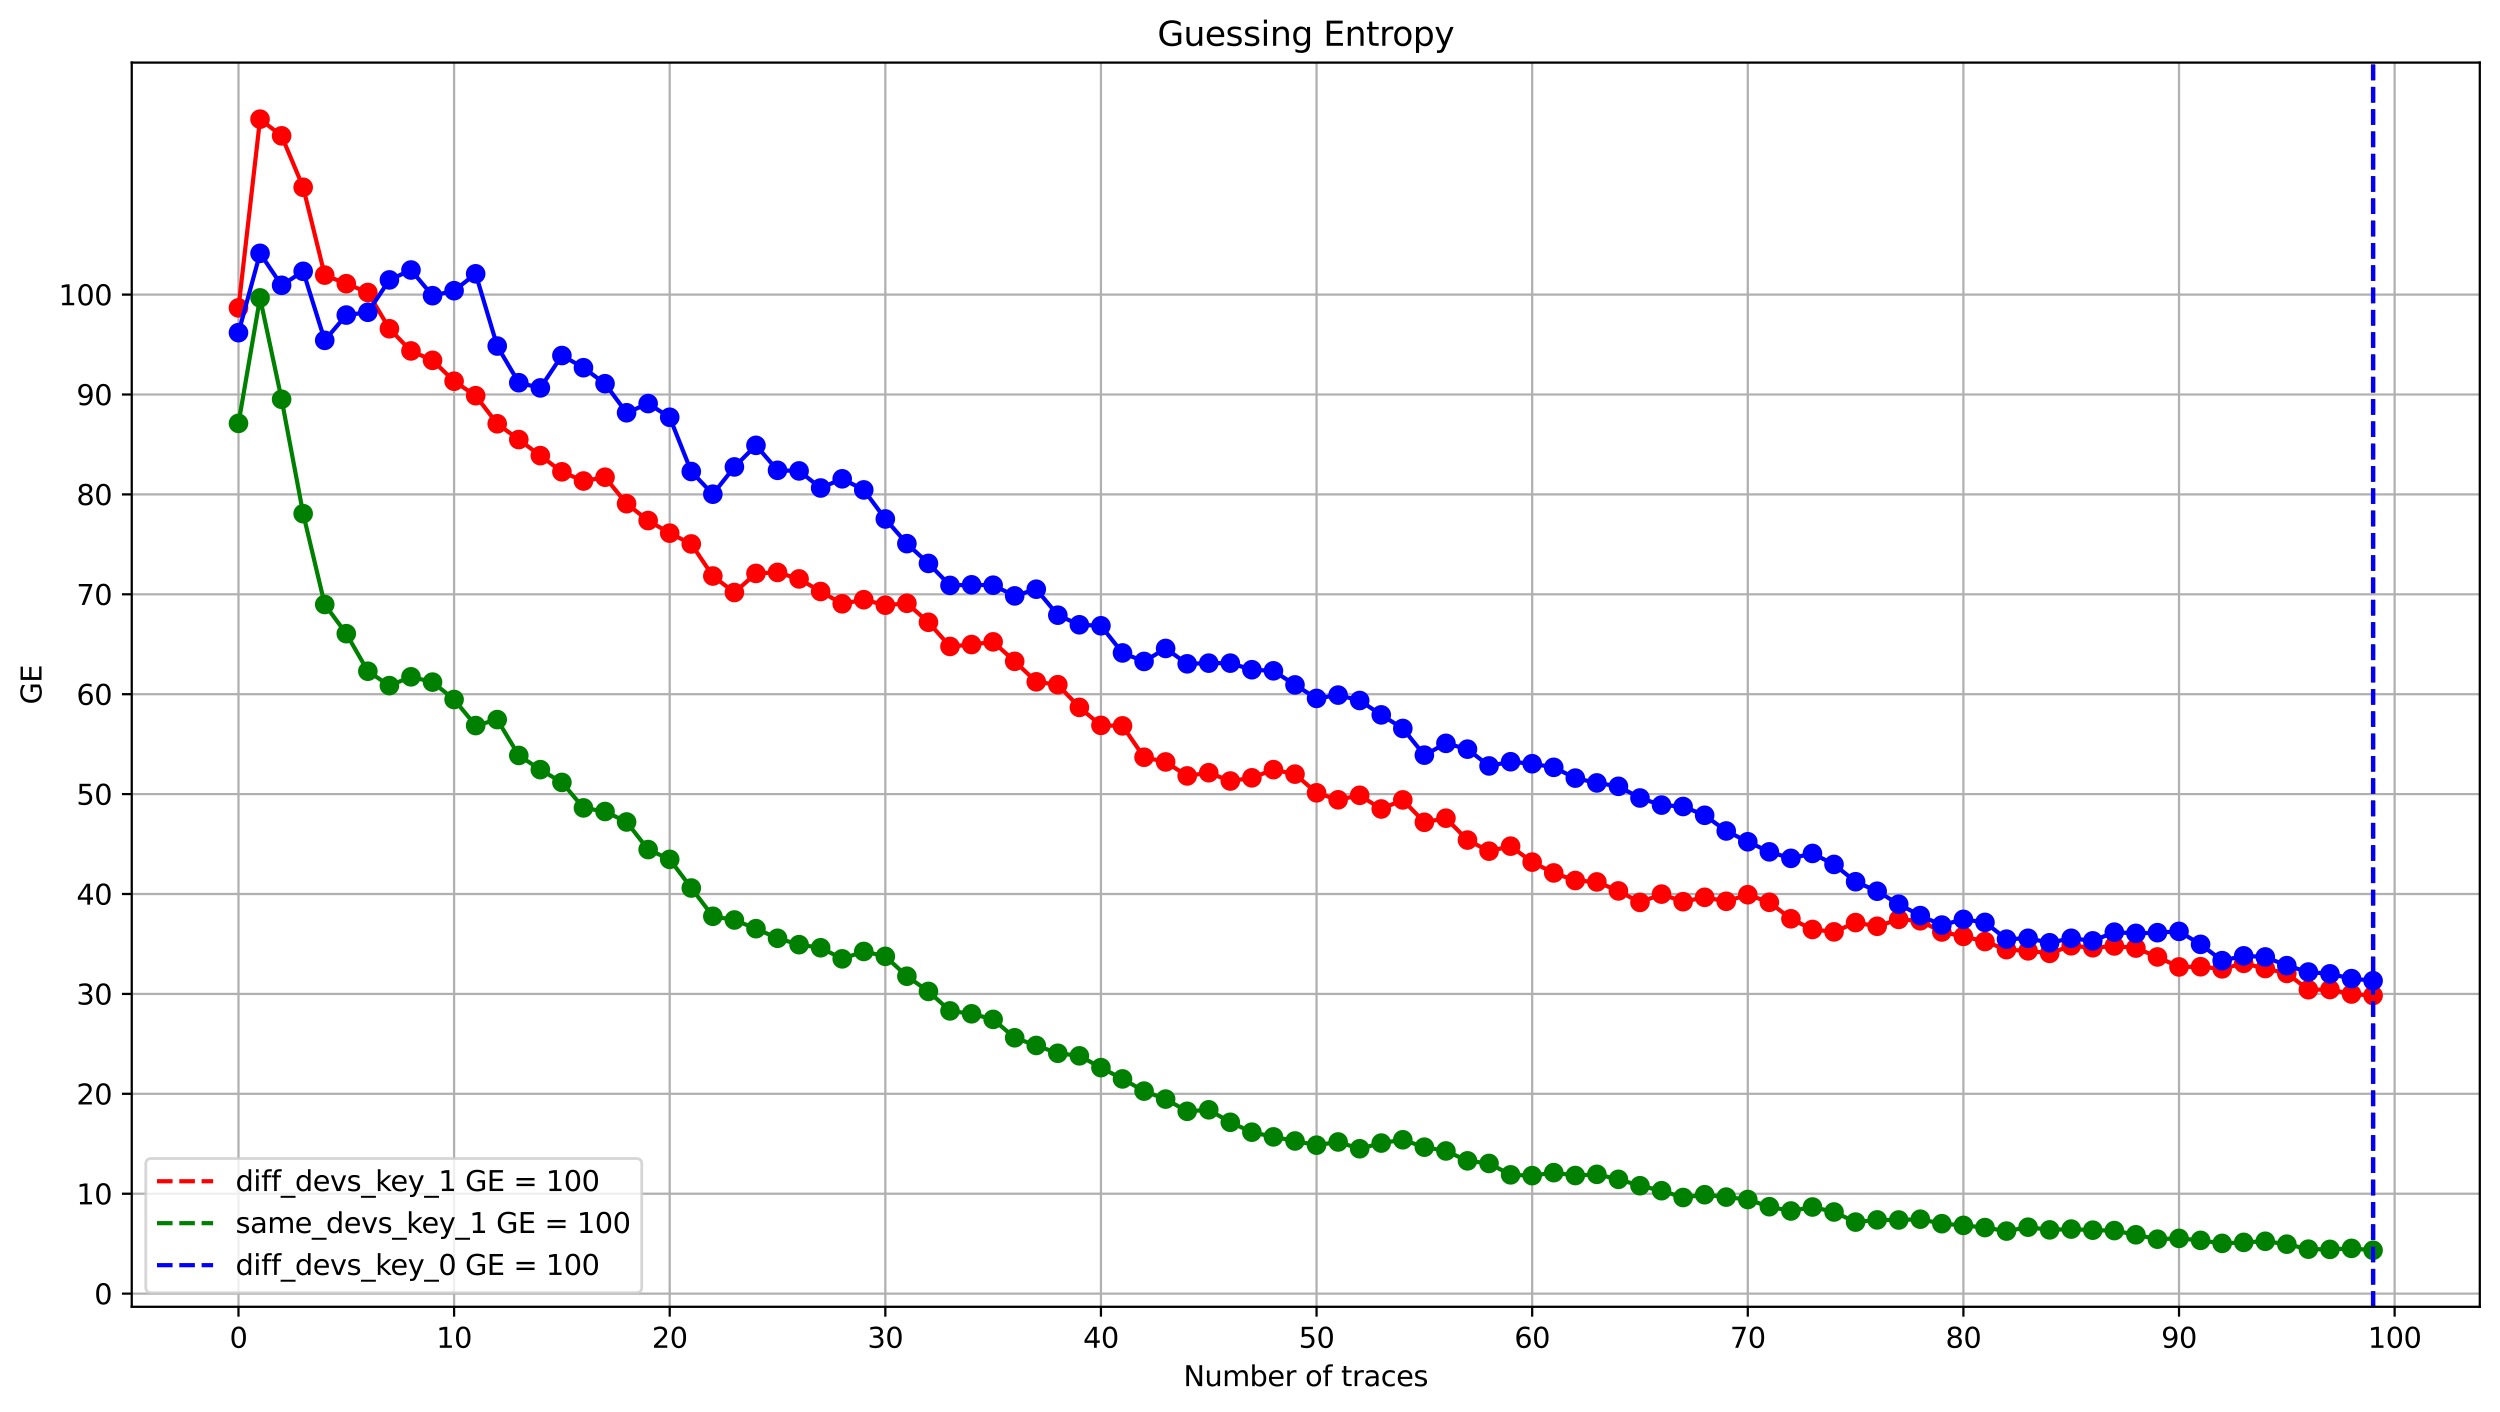<?xml version="1.0" encoding="utf-8" standalone="no"?>
<!DOCTYPE svg PUBLIC "-//W3C//DTD SVG 1.1//EN"
  "http://www.w3.org/Graphics/SVG/1.1/DTD/svg11.dtd">
<svg xmlns:xlink="http://www.w3.org/1999/xlink" width="891.166pt" height="503.394pt" viewBox="0 0 891.166 503.394" xmlns="http://www.w3.org/2000/svg" version="1.1">
 <defs>
  <style type="text/css">*{stroke-linejoin: round; stroke-linecap: butt}</style>
 </defs>
 <g id="figure_1">
  <g id="patch_1">
   <path d="M 0 503.394 
L 891.166 503.394 
L 891.166 0 
L 0 0 
z
" style="fill: #ffffff"/>
  </g>
  <g id="axes_1">
   <g id="patch_2">
    <path d="M 46.966 465.838 
L 883.966 465.838 
L 883.966 22.318 
L 46.966 22.318 
z
" style="fill: #ffffff"/>
   </g>
   <g id="matplotlib.axis_1">
    <g id="xtick_1">
     <g id="line2d_1">
      <path d="M 85.011 465.838 
L 85.011 22.318 
" clip-path="url(#p04df55ba88)" style="fill: none; stroke: #b0b0b0; stroke-width: 0.8; stroke-linecap: square"/>
     </g>
     <g id="line2d_2">
      <defs>
       <path id="m9d2afc0ebb" d="M 0 0 
L 0 3.5 
" style="stroke: #000000; stroke-width: 0.8"/>
      </defs>
      <g>
       <use xlink:href="#m9d2afc0ebb" x="85.011" y="465.838" style="stroke: #000000; stroke-width: 0.8"/>
      </g>
     </g>
     <g id="text_1">
      <!-- 0 -->
      <g transform="translate(81.83 480.437) scale(0.1 -0.1)">
       <defs>
        <path id="DejaVuSans-30" d="M 2034 4250 
Q 1547 4250 1301 3770 
Q 1056 3291 1056 2328 
Q 1056 1369 1301 889 
Q 1547 409 2034 409 
Q 2525 409 2770 889 
Q 3016 1369 3016 2328 
Q 3016 3291 2770 3770 
Q 2525 4250 2034 4250 
z
M 2034 4750 
Q 2819 4750 3233 4129 
Q 3647 3509 3647 2328 
Q 3647 1150 3233 529 
Q 2819 -91 2034 -91 
Q 1250 -91 836 529 
Q 422 1150 422 2328 
Q 422 3509 836 4129 
Q 1250 4750 2034 4750 
z
" transform="scale(0.016)"/>
       </defs>
       <use xlink:href="#DejaVuSans-30"/>
      </g>
     </g>
    </g>
    <g id="xtick_2">
     <g id="line2d_3">
      <path d="M 161.871 465.838 
L 161.871 22.318 
" clip-path="url(#p04df55ba88)" style="fill: none; stroke: #b0b0b0; stroke-width: 0.8; stroke-linecap: square"/>
     </g>
     <g id="line2d_4">
      <g>
       <use xlink:href="#m9d2afc0ebb" x="161.871" y="465.838" style="stroke: #000000; stroke-width: 0.8"/>
      </g>
     </g>
     <g id="text_2">
      <!-- 10 -->
      <g transform="translate(155.508 480.437) scale(0.1 -0.1)">
       <defs>
        <path id="DejaVuSans-31" d="M 794 531 
L 1825 531 
L 1825 4091 
L 703 3866 
L 703 4441 
L 1819 4666 
L 2450 4666 
L 2450 531 
L 3481 531 
L 3481 0 
L 794 0 
L 794 531 
z
" transform="scale(0.016)"/>
       </defs>
       <use xlink:href="#DejaVuSans-31"/>
       <use xlink:href="#DejaVuSans-30" x="63.623"/>
      </g>
     </g>
    </g>
    <g id="xtick_3">
     <g id="line2d_5">
      <path d="M 238.73 465.838 
L 238.73 22.318 
" clip-path="url(#p04df55ba88)" style="fill: none; stroke: #b0b0b0; stroke-width: 0.8; stroke-linecap: square"/>
     </g>
     <g id="line2d_6">
      <g>
       <use xlink:href="#m9d2afc0ebb" x="238.73" y="465.838" style="stroke: #000000; stroke-width: 0.8"/>
      </g>
     </g>
     <g id="text_3">
      <!-- 20 -->
      <g transform="translate(232.368 480.437) scale(0.1 -0.1)">
       <defs>
        <path id="DejaVuSans-32" d="M 1228 531 
L 3431 531 
L 3431 0 
L 469 0 
L 469 531 
Q 828 903 1448 1529 
Q 2069 2156 2228 2338 
Q 2531 2678 2651 2914 
Q 2772 3150 2772 3378 
Q 2772 3750 2511 3984 
Q 2250 4219 1831 4219 
Q 1534 4219 1204 4116 
Q 875 4013 500 3803 
L 500 4441 
Q 881 4594 1212 4672 
Q 1544 4750 1819 4750 
Q 2544 4750 2975 4387 
Q 3406 4025 3406 3419 
Q 3406 3131 3298 2873 
Q 3191 2616 2906 2266 
Q 2828 2175 2409 1742 
Q 1991 1309 1228 531 
z
" transform="scale(0.016)"/>
       </defs>
       <use xlink:href="#DejaVuSans-32"/>
       <use xlink:href="#DejaVuSans-30" x="63.623"/>
      </g>
     </g>
    </g>
    <g id="xtick_4">
     <g id="line2d_7">
      <path d="M 315.59 465.838 
L 315.59 22.318 
" clip-path="url(#p04df55ba88)" style="fill: none; stroke: #b0b0b0; stroke-width: 0.8; stroke-linecap: square"/>
     </g>
     <g id="line2d_8">
      <g>
       <use xlink:href="#m9d2afc0ebb" x="315.59" y="465.838" style="stroke: #000000; stroke-width: 0.8"/>
      </g>
     </g>
     <g id="text_4">
      <!-- 30 -->
      <g transform="translate(309.227 480.437) scale(0.1 -0.1)">
       <defs>
        <path id="DejaVuSans-33" d="M 2597 2516 
Q 3050 2419 3304 2112 
Q 3559 1806 3559 1356 
Q 3559 666 3084 287 
Q 2609 -91 1734 -91 
Q 1441 -91 1130 -33 
Q 819 25 488 141 
L 488 750 
Q 750 597 1062 519 
Q 1375 441 1716 441 
Q 2309 441 2620 675 
Q 2931 909 2931 1356 
Q 2931 1769 2642 2001 
Q 2353 2234 1838 2234 
L 1294 2234 
L 1294 2753 
L 1863 2753 
Q 2328 2753 2575 2939 
Q 2822 3125 2822 3475 
Q 2822 3834 2567 4026 
Q 2313 4219 1838 4219 
Q 1578 4219 1281 4162 
Q 984 4106 628 3988 
L 628 4550 
Q 988 4650 1302 4700 
Q 1616 4750 1894 4750 
Q 2613 4750 3031 4423 
Q 3450 4097 3450 3541 
Q 3450 3153 3228 2886 
Q 3006 2619 2597 2516 
z
" transform="scale(0.016)"/>
       </defs>
       <use xlink:href="#DejaVuSans-33"/>
       <use xlink:href="#DejaVuSans-30" x="63.623"/>
      </g>
     </g>
    </g>
    <g id="xtick_5">
     <g id="line2d_9">
      <path d="M 392.449 465.838 
L 392.449 22.318 
" clip-path="url(#p04df55ba88)" style="fill: none; stroke: #b0b0b0; stroke-width: 0.8; stroke-linecap: square"/>
     </g>
     <g id="line2d_10">
      <g>
       <use xlink:href="#m9d2afc0ebb" x="392.449" y="465.838" style="stroke: #000000; stroke-width: 0.8"/>
      </g>
     </g>
     <g id="text_5">
      <!-- 40 -->
      <g transform="translate(386.087 480.437) scale(0.1 -0.1)">
       <defs>
        <path id="DejaVuSans-34" d="M 2419 4116 
L 825 1625 
L 2419 1625 
L 2419 4116 
z
M 2253 4666 
L 3047 4666 
L 3047 1625 
L 3713 1625 
L 3713 1100 
L 3047 1100 
L 3047 0 
L 2419 0 
L 2419 1100 
L 313 1100 
L 313 1709 
L 2253 4666 
z
" transform="scale(0.016)"/>
       </defs>
       <use xlink:href="#DejaVuSans-34"/>
       <use xlink:href="#DejaVuSans-30" x="63.623"/>
      </g>
     </g>
    </g>
    <g id="xtick_6">
     <g id="line2d_11">
      <path d="M 469.309 465.838 
L 469.309 22.318 
" clip-path="url(#p04df55ba88)" style="fill: none; stroke: #b0b0b0; stroke-width: 0.8; stroke-linecap: square"/>
     </g>
     <g id="line2d_12">
      <g>
       <use xlink:href="#m9d2afc0ebb" x="469.309" y="465.838" style="stroke: #000000; stroke-width: 0.8"/>
      </g>
     </g>
     <g id="text_6">
      <!-- 50 -->
      <g transform="translate(462.946 480.437) scale(0.1 -0.1)">
       <defs>
        <path id="DejaVuSans-35" d="M 691 4666 
L 3169 4666 
L 3169 4134 
L 1269 4134 
L 1269 2991 
Q 1406 3038 1543 3061 
Q 1681 3084 1819 3084 
Q 2600 3084 3056 2656 
Q 3513 2228 3513 1497 
Q 3513 744 3044 326 
Q 2575 -91 1722 -91 
Q 1428 -91 1123 -41 
Q 819 9 494 109 
L 494 744 
Q 775 591 1075 516 
Q 1375 441 1709 441 
Q 2250 441 2565 725 
Q 2881 1009 2881 1497 
Q 2881 1984 2565 2268 
Q 2250 2553 1709 2553 
Q 1456 2553 1204 2497 
Q 953 2441 691 2322 
L 691 4666 
z
" transform="scale(0.016)"/>
       </defs>
       <use xlink:href="#DejaVuSans-35"/>
       <use xlink:href="#DejaVuSans-30" x="63.623"/>
      </g>
     </g>
    </g>
    <g id="xtick_7">
     <g id="line2d_13">
      <path d="M 546.168 465.838 
L 546.168 22.318 
" clip-path="url(#p04df55ba88)" style="fill: none; stroke: #b0b0b0; stroke-width: 0.8; stroke-linecap: square"/>
     </g>
     <g id="line2d_14">
      <g>
       <use xlink:href="#m9d2afc0ebb" x="546.168" y="465.838" style="stroke: #000000; stroke-width: 0.8"/>
      </g>
     </g>
     <g id="text_7">
      <!-- 60 -->
      <g transform="translate(539.806 480.437) scale(0.1 -0.1)">
       <defs>
        <path id="DejaVuSans-36" d="M 2113 2584 
Q 1688 2584 1439 2293 
Q 1191 2003 1191 1497 
Q 1191 994 1439 701 
Q 1688 409 2113 409 
Q 2538 409 2786 701 
Q 3034 994 3034 1497 
Q 3034 2003 2786 2293 
Q 2538 2584 2113 2584 
z
M 3366 4563 
L 3366 3988 
Q 3128 4100 2886 4159 
Q 2644 4219 2406 4219 
Q 1781 4219 1451 3797 
Q 1122 3375 1075 2522 
Q 1259 2794 1537 2939 
Q 1816 3084 2150 3084 
Q 2853 3084 3261 2657 
Q 3669 2231 3669 1497 
Q 3669 778 3244 343 
Q 2819 -91 2113 -91 
Q 1303 -91 875 529 
Q 447 1150 447 2328 
Q 447 3434 972 4092 
Q 1497 4750 2381 4750 
Q 2619 4750 2861 4703 
Q 3103 4656 3366 4563 
z
" transform="scale(0.016)"/>
       </defs>
       <use xlink:href="#DejaVuSans-36"/>
       <use xlink:href="#DejaVuSans-30" x="63.623"/>
      </g>
     </g>
    </g>
    <g id="xtick_8">
     <g id="line2d_15">
      <path d="M 623.028 465.838 
L 623.028 22.318 
" clip-path="url(#p04df55ba88)" style="fill: none; stroke: #b0b0b0; stroke-width: 0.8; stroke-linecap: square"/>
     </g>
     <g id="line2d_16">
      <g>
       <use xlink:href="#m9d2afc0ebb" x="623.028" y="465.838" style="stroke: #000000; stroke-width: 0.8"/>
      </g>
     </g>
     <g id="text_8">
      <!-- 70 -->
      <g transform="translate(616.665 480.437) scale(0.1 -0.1)">
       <defs>
        <path id="DejaVuSans-37" d="M 525 4666 
L 3525 4666 
L 3525 4397 
L 1831 0 
L 1172 0 
L 2766 4134 
L 525 4134 
L 525 4666 
z
" transform="scale(0.016)"/>
       </defs>
       <use xlink:href="#DejaVuSans-37"/>
       <use xlink:href="#DejaVuSans-30" x="63.623"/>
      </g>
     </g>
    </g>
    <g id="xtick_9">
     <g id="line2d_17">
      <path d="M 699.887 465.838 
L 699.887 22.318 
" clip-path="url(#p04df55ba88)" style="fill: none; stroke: #b0b0b0; stroke-width: 0.8; stroke-linecap: square"/>
     </g>
     <g id="line2d_18">
      <g>
       <use xlink:href="#m9d2afc0ebb" x="699.887" y="465.838" style="stroke: #000000; stroke-width: 0.8"/>
      </g>
     </g>
     <g id="text_9">
      <!-- 80 -->
      <g transform="translate(693.525 480.437) scale(0.1 -0.1)">
       <defs>
        <path id="DejaVuSans-38" d="M 2034 2216 
Q 1584 2216 1326 1975 
Q 1069 1734 1069 1313 
Q 1069 891 1326 650 
Q 1584 409 2034 409 
Q 2484 409 2743 651 
Q 3003 894 3003 1313 
Q 3003 1734 2745 1975 
Q 2488 2216 2034 2216 
z
M 1403 2484 
Q 997 2584 770 2862 
Q 544 3141 544 3541 
Q 544 4100 942 4425 
Q 1341 4750 2034 4750 
Q 2731 4750 3128 4425 
Q 3525 4100 3525 3541 
Q 3525 3141 3298 2862 
Q 3072 2584 2669 2484 
Q 3125 2378 3379 2068 
Q 3634 1759 3634 1313 
Q 3634 634 3220 271 
Q 2806 -91 2034 -91 
Q 1263 -91 848 271 
Q 434 634 434 1313 
Q 434 1759 690 2068 
Q 947 2378 1403 2484 
z
M 1172 3481 
Q 1172 3119 1398 2916 
Q 1625 2713 2034 2713 
Q 2441 2713 2670 2916 
Q 2900 3119 2900 3481 
Q 2900 3844 2670 4047 
Q 2441 4250 2034 4250 
Q 1625 4250 1398 4047 
Q 1172 3844 1172 3481 
z
" transform="scale(0.016)"/>
       </defs>
       <use xlink:href="#DejaVuSans-38"/>
       <use xlink:href="#DejaVuSans-30" x="63.623"/>
      </g>
     </g>
    </g>
    <g id="xtick_10">
     <g id="line2d_19">
      <path d="M 776.747 465.838 
L 776.747 22.318 
" clip-path="url(#p04df55ba88)" style="fill: none; stroke: #b0b0b0; stroke-width: 0.8; stroke-linecap: square"/>
     </g>
     <g id="line2d_20">
      <g>
       <use xlink:href="#m9d2afc0ebb" x="776.747" y="465.838" style="stroke: #000000; stroke-width: 0.8"/>
      </g>
     </g>
     <g id="text_10">
      <!-- 90 -->
      <g transform="translate(770.384 480.437) scale(0.1 -0.1)">
       <defs>
        <path id="DejaVuSans-39" d="M 703 97 
L 703 672 
Q 941 559 1184 500 
Q 1428 441 1663 441 
Q 2288 441 2617 861 
Q 2947 1281 2994 2138 
Q 2813 1869 2534 1725 
Q 2256 1581 1919 1581 
Q 1219 1581 811 2004 
Q 403 2428 403 3163 
Q 403 3881 828 4315 
Q 1253 4750 1959 4750 
Q 2769 4750 3195 4129 
Q 3622 3509 3622 2328 
Q 3622 1225 3098 567 
Q 2575 -91 1691 -91 
Q 1453 -91 1209 -44 
Q 966 3 703 97 
z
M 1959 2075 
Q 2384 2075 2632 2365 
Q 2881 2656 2881 3163 
Q 2881 3666 2632 3958 
Q 2384 4250 1959 4250 
Q 1534 4250 1286 3958 
Q 1038 3666 1038 3163 
Q 1038 2656 1286 2365 
Q 1534 2075 1959 2075 
z
" transform="scale(0.016)"/>
       </defs>
       <use xlink:href="#DejaVuSans-39"/>
       <use xlink:href="#DejaVuSans-30" x="63.623"/>
      </g>
     </g>
    </g>
    <g id="xtick_11">
     <g id="line2d_21">
      <path d="M 853.606 465.838 
L 853.606 22.318 
" clip-path="url(#p04df55ba88)" style="fill: none; stroke: #b0b0b0; stroke-width: 0.8; stroke-linecap: square"/>
     </g>
     <g id="line2d_22">
      <g>
       <use xlink:href="#m9d2afc0ebb" x="853.606" y="465.838" style="stroke: #000000; stroke-width: 0.8"/>
      </g>
     </g>
     <g id="text_11">
      <!-- 100 -->
      <g transform="translate(844.062 480.437) scale(0.1 -0.1)">
       <use xlink:href="#DejaVuSans-31"/>
       <use xlink:href="#DejaVuSans-30" x="63.623"/>
       <use xlink:href="#DejaVuSans-30" x="127.246"/>
      </g>
     </g>
    </g>
    <g id="text_12">
     <!-- Number of traces -->
     <g transform="translate(421.872 494.115) scale(0.1 -0.1)">
      <defs>
       <path id="DejaVuSans-4e" d="M 628 4666 
L 1478 4666 
L 3547 763 
L 3547 4666 
L 4159 4666 
L 4159 0 
L 3309 0 
L 1241 3903 
L 1241 0 
L 628 0 
L 628 4666 
z
" transform="scale(0.016)"/>
       <path id="DejaVuSans-75" d="M 544 1381 
L 544 3500 
L 1119 3500 
L 1119 1403 
Q 1119 906 1312 657 
Q 1506 409 1894 409 
Q 2359 409 2629 706 
Q 2900 1003 2900 1516 
L 2900 3500 
L 3475 3500 
L 3475 0 
L 2900 0 
L 2900 538 
Q 2691 219 2414 64 
Q 2138 -91 1772 -91 
Q 1169 -91 856 284 
Q 544 659 544 1381 
z
M 1991 3584 
L 1991 3584 
z
" transform="scale(0.016)"/>
       <path id="DejaVuSans-6d" d="M 3328 2828 
Q 3544 3216 3844 3400 
Q 4144 3584 4550 3584 
Q 5097 3584 5394 3201 
Q 5691 2819 5691 2113 
L 5691 0 
L 5113 0 
L 5113 2094 
Q 5113 2597 4934 2840 
Q 4756 3084 4391 3084 
Q 3944 3084 3684 2787 
Q 3425 2491 3425 1978 
L 3425 0 
L 2847 0 
L 2847 2094 
Q 2847 2600 2669 2842 
Q 2491 3084 2119 3084 
Q 1678 3084 1418 2786 
Q 1159 2488 1159 1978 
L 1159 0 
L 581 0 
L 581 3500 
L 1159 3500 
L 1159 2956 
Q 1356 3278 1631 3431 
Q 1906 3584 2284 3584 
Q 2666 3584 2933 3390 
Q 3200 3197 3328 2828 
z
" transform="scale(0.016)"/>
       <path id="DejaVuSans-62" d="M 3116 1747 
Q 3116 2381 2855 2742 
Q 2594 3103 2138 3103 
Q 1681 3103 1420 2742 
Q 1159 2381 1159 1747 
Q 1159 1113 1420 752 
Q 1681 391 2138 391 
Q 2594 391 2855 752 
Q 3116 1113 3116 1747 
z
M 1159 2969 
Q 1341 3281 1617 3432 
Q 1894 3584 2278 3584 
Q 2916 3584 3314 3078 
Q 3713 2572 3713 1747 
Q 3713 922 3314 415 
Q 2916 -91 2278 -91 
Q 1894 -91 1617 61 
Q 1341 213 1159 525 
L 1159 0 
L 581 0 
L 581 4863 
L 1159 4863 
L 1159 2969 
z
" transform="scale(0.016)"/>
       <path id="DejaVuSans-65" d="M 3597 1894 
L 3597 1613 
L 953 1613 
Q 991 1019 1311 708 
Q 1631 397 2203 397 
Q 2534 397 2845 478 
Q 3156 559 3463 722 
L 3463 178 
Q 3153 47 2828 -22 
Q 2503 -91 2169 -91 
Q 1331 -91 842 396 
Q 353 884 353 1716 
Q 353 2575 817 3079 
Q 1281 3584 2069 3584 
Q 2775 3584 3186 3129 
Q 3597 2675 3597 1894 
z
M 3022 2063 
Q 3016 2534 2758 2815 
Q 2500 3097 2075 3097 
Q 1594 3097 1305 2825 
Q 1016 2553 972 2059 
L 3022 2063 
z
" transform="scale(0.016)"/>
       <path id="DejaVuSans-72" d="M 2631 2963 
Q 2534 3019 2420 3045 
Q 2306 3072 2169 3072 
Q 1681 3072 1420 2755 
Q 1159 2438 1159 1844 
L 1159 0 
L 581 0 
L 581 3500 
L 1159 3500 
L 1159 2956 
Q 1341 3275 1631 3429 
Q 1922 3584 2338 3584 
Q 2397 3584 2469 3576 
Q 2541 3569 2628 3553 
L 2631 2963 
z
" transform="scale(0.016)"/>
       <path id="DejaVuSans-20" transform="scale(0.016)"/>
       <path id="DejaVuSans-6f" d="M 1959 3097 
Q 1497 3097 1228 2736 
Q 959 2375 959 1747 
Q 959 1119 1226 758 
Q 1494 397 1959 397 
Q 2419 397 2687 759 
Q 2956 1122 2956 1747 
Q 2956 2369 2687 2733 
Q 2419 3097 1959 3097 
z
M 1959 3584 
Q 2709 3584 3137 3096 
Q 3566 2609 3566 1747 
Q 3566 888 3137 398 
Q 2709 -91 1959 -91 
Q 1206 -91 779 398 
Q 353 888 353 1747 
Q 353 2609 779 3096 
Q 1206 3584 1959 3584 
z
" transform="scale(0.016)"/>
       <path id="DejaVuSans-66" d="M 2375 4863 
L 2375 4384 
L 1825 4384 
Q 1516 4384 1395 4259 
Q 1275 4134 1275 3809 
L 1275 3500 
L 2222 3500 
L 2222 3053 
L 1275 3053 
L 1275 0 
L 697 0 
L 697 3053 
L 147 3053 
L 147 3500 
L 697 3500 
L 697 3744 
Q 697 4328 969 4595 
Q 1241 4863 1831 4863 
L 2375 4863 
z
" transform="scale(0.016)"/>
       <path id="DejaVuSans-74" d="M 1172 4494 
L 1172 3500 
L 2356 3500 
L 2356 3053 
L 1172 3053 
L 1172 1153 
Q 1172 725 1289 603 
Q 1406 481 1766 481 
L 2356 481 
L 2356 0 
L 1766 0 
Q 1100 0 847 248 
Q 594 497 594 1153 
L 594 3053 
L 172 3053 
L 172 3500 
L 594 3500 
L 594 4494 
L 1172 4494 
z
" transform="scale(0.016)"/>
       <path id="DejaVuSans-61" d="M 2194 1759 
Q 1497 1759 1228 1600 
Q 959 1441 959 1056 
Q 959 750 1161 570 
Q 1363 391 1709 391 
Q 2188 391 2477 730 
Q 2766 1069 2766 1631 
L 2766 1759 
L 2194 1759 
z
M 3341 1997 
L 3341 0 
L 2766 0 
L 2766 531 
Q 2569 213 2275 61 
Q 1981 -91 1556 -91 
Q 1019 -91 701 211 
Q 384 513 384 1019 
Q 384 1609 779 1909 
Q 1175 2209 1959 2209 
L 2766 2209 
L 2766 2266 
Q 2766 2663 2505 2880 
Q 2244 3097 1772 3097 
Q 1472 3097 1187 3025 
Q 903 2953 641 2809 
L 641 3341 
Q 956 3463 1253 3523 
Q 1550 3584 1831 3584 
Q 2591 3584 2966 3190 
Q 3341 2797 3341 1997 
z
" transform="scale(0.016)"/>
       <path id="DejaVuSans-63" d="M 3122 3366 
L 3122 2828 
Q 2878 2963 2633 3030 
Q 2388 3097 2138 3097 
Q 1578 3097 1268 2742 
Q 959 2388 959 1747 
Q 959 1106 1268 751 
Q 1578 397 2138 397 
Q 2388 397 2633 464 
Q 2878 531 3122 666 
L 3122 134 
Q 2881 22 2623 -34 
Q 2366 -91 2075 -91 
Q 1284 -91 818 406 
Q 353 903 353 1747 
Q 353 2603 823 3093 
Q 1294 3584 2113 3584 
Q 2378 3584 2631 3529 
Q 2884 3475 3122 3366 
z
" transform="scale(0.016)"/>
       <path id="DejaVuSans-73" d="M 2834 3397 
L 2834 2853 
Q 2591 2978 2328 3040 
Q 2066 3103 1784 3103 
Q 1356 3103 1142 2972 
Q 928 2841 928 2578 
Q 928 2378 1081 2264 
Q 1234 2150 1697 2047 
L 1894 2003 
Q 2506 1872 2764 1633 
Q 3022 1394 3022 966 
Q 3022 478 2636 193 
Q 2250 -91 1575 -91 
Q 1294 -91 989 -36 
Q 684 19 347 128 
L 347 722 
Q 666 556 975 473 
Q 1284 391 1588 391 
Q 1994 391 2212 530 
Q 2431 669 2431 922 
Q 2431 1156 2273 1281 
Q 2116 1406 1581 1522 
L 1381 1569 
Q 847 1681 609 1914 
Q 372 2147 372 2553 
Q 372 3047 722 3315 
Q 1072 3584 1716 3584 
Q 2034 3584 2315 3537 
Q 2597 3491 2834 3397 
z
" transform="scale(0.016)"/>
      </defs>
      <use xlink:href="#DejaVuSans-4e"/>
      <use xlink:href="#DejaVuSans-75" x="74.805"/>
      <use xlink:href="#DejaVuSans-6d" x="138.184"/>
      <use xlink:href="#DejaVuSans-62" x="235.596"/>
      <use xlink:href="#DejaVuSans-65" x="299.072"/>
      <use xlink:href="#DejaVuSans-72" x="360.596"/>
      <use xlink:href="#DejaVuSans-20" x="401.709"/>
      <use xlink:href="#DejaVuSans-6f" x="433.496"/>
      <use xlink:href="#DejaVuSans-66" x="494.678"/>
      <use xlink:href="#DejaVuSans-20" x="529.883"/>
      <use xlink:href="#DejaVuSans-74" x="561.67"/>
      <use xlink:href="#DejaVuSans-72" x="600.879"/>
      <use xlink:href="#DejaVuSans-61" x="641.992"/>
      <use xlink:href="#DejaVuSans-63" x="703.271"/>
      <use xlink:href="#DejaVuSans-65" x="758.252"/>
      <use xlink:href="#DejaVuSans-73" x="819.775"/>
     </g>
    </g>
   </g>
   <g id="matplotlib.axis_2">
    <g id="ytick_1">
     <g id="line2d_23">
      <path d="M 46.966 461.134 
L 883.966 461.134 
" clip-path="url(#p04df55ba88)" style="fill: none; stroke: #b0b0b0; stroke-width: 0.8; stroke-linecap: square"/>
     </g>
     <g id="line2d_24">
      <defs>
       <path id="mfbbbff951c" d="M 0 0 
L -3.5 0 
" style="stroke: #000000; stroke-width: 0.8"/>
      </defs>
      <g>
       <use xlink:href="#mfbbbff951c" x="46.966" y="461.134" style="stroke: #000000; stroke-width: 0.8"/>
      </g>
     </g>
     <g id="text_13">
      <!-- 0 -->
      <g transform="translate(33.603 464.933) scale(0.1 -0.1)">
       <use xlink:href="#DejaVuSans-30"/>
      </g>
     </g>
    </g>
    <g id="ytick_2">
     <g id="line2d_25">
      <path d="M 46.966 425.522 
L 883.966 425.522 
" clip-path="url(#p04df55ba88)" style="fill: none; stroke: #b0b0b0; stroke-width: 0.8; stroke-linecap: square"/>
     </g>
     <g id="line2d_26">
      <g>
       <use xlink:href="#mfbbbff951c" x="46.966" y="425.522" style="stroke: #000000; stroke-width: 0.8"/>
      </g>
     </g>
     <g id="text_14">
      <!-- 10 -->
      <g transform="translate(27.241 429.321) scale(0.1 -0.1)">
       <use xlink:href="#DejaVuSans-31"/>
       <use xlink:href="#DejaVuSans-30" x="63.623"/>
      </g>
     </g>
    </g>
    <g id="ytick_3">
     <g id="line2d_27">
      <path d="M 46.966 389.91 
L 883.966 389.91 
" clip-path="url(#p04df55ba88)" style="fill: none; stroke: #b0b0b0; stroke-width: 0.8; stroke-linecap: square"/>
     </g>
     <g id="line2d_28">
      <g>
       <use xlink:href="#mfbbbff951c" x="46.966" y="389.91" style="stroke: #000000; stroke-width: 0.8"/>
      </g>
     </g>
     <g id="text_15">
      <!-- 20 -->
      <g transform="translate(27.241 393.709) scale(0.1 -0.1)">
       <use xlink:href="#DejaVuSans-32"/>
       <use xlink:href="#DejaVuSans-30" x="63.623"/>
      </g>
     </g>
    </g>
    <g id="ytick_4">
     <g id="line2d_29">
      <path d="M 46.966 354.298 
L 883.966 354.298 
" clip-path="url(#p04df55ba88)" style="fill: none; stroke: #b0b0b0; stroke-width: 0.8; stroke-linecap: square"/>
     </g>
     <g id="line2d_30">
      <g>
       <use xlink:href="#mfbbbff951c" x="46.966" y="354.298" style="stroke: #000000; stroke-width: 0.8"/>
      </g>
     </g>
     <g id="text_16">
      <!-- 30 -->
      <g transform="translate(27.241 358.097) scale(0.1 -0.1)">
       <use xlink:href="#DejaVuSans-33"/>
       <use xlink:href="#DejaVuSans-30" x="63.623"/>
      </g>
     </g>
    </g>
    <g id="ytick_5">
     <g id="line2d_31">
      <path d="M 46.966 318.685 
L 883.966 318.685 
" clip-path="url(#p04df55ba88)" style="fill: none; stroke: #b0b0b0; stroke-width: 0.8; stroke-linecap: square"/>
     </g>
     <g id="line2d_32">
      <g>
       <use xlink:href="#mfbbbff951c" x="46.966" y="318.685" style="stroke: #000000; stroke-width: 0.8"/>
      </g>
     </g>
     <g id="text_17">
      <!-- 40 -->
      <g transform="translate(27.241 322.485) scale(0.1 -0.1)">
       <use xlink:href="#DejaVuSans-34"/>
       <use xlink:href="#DejaVuSans-30" x="63.623"/>
      </g>
     </g>
    </g>
    <g id="ytick_6">
     <g id="line2d_33">
      <path d="M 46.966 283.073 
L 883.966 283.073 
" clip-path="url(#p04df55ba88)" style="fill: none; stroke: #b0b0b0; stroke-width: 0.8; stroke-linecap: square"/>
     </g>
     <g id="line2d_34">
      <g>
       <use xlink:href="#mfbbbff951c" x="46.966" y="283.073" style="stroke: #000000; stroke-width: 0.8"/>
      </g>
     </g>
     <g id="text_18">
      <!-- 50 -->
      <g transform="translate(27.241 286.873) scale(0.1 -0.1)">
       <use xlink:href="#DejaVuSans-35"/>
       <use xlink:href="#DejaVuSans-30" x="63.623"/>
      </g>
     </g>
    </g>
    <g id="ytick_7">
     <g id="line2d_35">
      <path d="M 46.966 247.461 
L 883.966 247.461 
" clip-path="url(#p04df55ba88)" style="fill: none; stroke: #b0b0b0; stroke-width: 0.8; stroke-linecap: square"/>
     </g>
     <g id="line2d_36">
      <g>
       <use xlink:href="#mfbbbff951c" x="46.966" y="247.461" style="stroke: #000000; stroke-width: 0.8"/>
      </g>
     </g>
     <g id="text_19">
      <!-- 60 -->
      <g transform="translate(27.241 251.26) scale(0.1 -0.1)">
       <use xlink:href="#DejaVuSans-36"/>
       <use xlink:href="#DejaVuSans-30" x="63.623"/>
      </g>
     </g>
    </g>
    <g id="ytick_8">
     <g id="line2d_37">
      <path d="M 46.966 211.849 
L 883.966 211.849 
" clip-path="url(#p04df55ba88)" style="fill: none; stroke: #b0b0b0; stroke-width: 0.8; stroke-linecap: square"/>
     </g>
     <g id="line2d_38">
      <g>
       <use xlink:href="#mfbbbff951c" x="46.966" y="211.849" style="stroke: #000000; stroke-width: 0.8"/>
      </g>
     </g>
     <g id="text_20">
      <!-- 70 -->
      <g transform="translate(27.241 215.648) scale(0.1 -0.1)">
       <use xlink:href="#DejaVuSans-37"/>
       <use xlink:href="#DejaVuSans-30" x="63.623"/>
      </g>
     </g>
    </g>
    <g id="ytick_9">
     <g id="line2d_39">
      <path d="M 46.966 176.237 
L 883.966 176.237 
" clip-path="url(#p04df55ba88)" style="fill: none; stroke: #b0b0b0; stroke-width: 0.8; stroke-linecap: square"/>
     </g>
     <g id="line2d_40">
      <g>
       <use xlink:href="#mfbbbff951c" x="46.966" y="176.237" style="stroke: #000000; stroke-width: 0.8"/>
      </g>
     </g>
     <g id="text_21">
      <!-- 80 -->
      <g transform="translate(27.241 180.036) scale(0.1 -0.1)">
       <use xlink:href="#DejaVuSans-38"/>
       <use xlink:href="#DejaVuSans-30" x="63.623"/>
      </g>
     </g>
    </g>
    <g id="ytick_10">
     <g id="line2d_41">
      <path d="M 46.966 140.625 
L 883.966 140.625 
" clip-path="url(#p04df55ba88)" style="fill: none; stroke: #b0b0b0; stroke-width: 0.8; stroke-linecap: square"/>
     </g>
     <g id="line2d_42">
      <g>
       <use xlink:href="#mfbbbff951c" x="46.966" y="140.625" style="stroke: #000000; stroke-width: 0.8"/>
      </g>
     </g>
     <g id="text_22">
      <!-- 90 -->
      <g transform="translate(27.241 144.424) scale(0.1 -0.1)">
       <use xlink:href="#DejaVuSans-39"/>
       <use xlink:href="#DejaVuSans-30" x="63.623"/>
      </g>
     </g>
    </g>
    <g id="ytick_11">
     <g id="line2d_43">
      <path d="M 46.966 105.013 
L 883.966 105.013 
" clip-path="url(#p04df55ba88)" style="fill: none; stroke: #b0b0b0; stroke-width: 0.8; stroke-linecap: square"/>
     </g>
     <g id="line2d_44">
      <g>
       <use xlink:href="#mfbbbff951c" x="46.966" y="105.013" style="stroke: #000000; stroke-width: 0.8"/>
      </g>
     </g>
     <g id="text_23">
      <!-- 100 -->
      <g transform="translate(20.878 108.812) scale(0.1 -0.1)">
       <use xlink:href="#DejaVuSans-31"/>
       <use xlink:href="#DejaVuSans-30" x="63.623"/>
       <use xlink:href="#DejaVuSans-30" x="127.246"/>
      </g>
     </g>
    </g>
    <g id="text_24">
     <!-- GE -->
     <g transform="translate(14.798 251.112) rotate(-90) scale(0.1 -0.1)">
      <defs>
       <path id="DejaVuSans-47" d="M 3809 666 
L 3809 1919 
L 2778 1919 
L 2778 2438 
L 4434 2438 
L 4434 434 
Q 4069 175 3628 42 
Q 3188 -91 2688 -91 
Q 1594 -91 976 548 
Q 359 1188 359 2328 
Q 359 3472 976 4111 
Q 1594 4750 2688 4750 
Q 3144 4750 3555 4637 
Q 3966 4525 4313 4306 
L 4313 3634 
Q 3963 3931 3569 4081 
Q 3175 4231 2741 4231 
Q 1884 4231 1454 3753 
Q 1025 3275 1025 2328 
Q 1025 1384 1454 906 
Q 1884 428 2741 428 
Q 3075 428 3337 486 
Q 3600 544 3809 666 
z
" transform="scale(0.016)"/>
       <path id="DejaVuSans-45" d="M 628 4666 
L 3578 4666 
L 3578 4134 
L 1259 4134 
L 1259 2753 
L 3481 2753 
L 3481 2222 
L 1259 2222 
L 1259 531 
L 3634 531 
L 3634 0 
L 628 0 
L 628 4666 
z
" transform="scale(0.016)"/>
      </defs>
      <use xlink:href="#DejaVuSans-47"/>
      <use xlink:href="#DejaVuSans-45" x="77.49"/>
     </g>
    </g>
   </g>
   <g id="line2d_45">
    <path d="M 845.92 465.838 
L 845.92 22.318 
" clip-path="url(#p04df55ba88)" style="fill: none; stroke-dasharray: 5.55,2.4; stroke-dashoffset: 0; stroke: #ff0000; stroke-width: 1.5"/>
   </g>
   <g id="line2d_46">
    <path d="M 85.011 109.749 
L 92.697 42.478 
L 100.383 48.425 
L 108.069 66.766 
L 115.755 98.069 
L 123.441 101.131 
L 131.127 104.265 
L 138.813 117.192 
L 146.499 125.098 
L 154.185 128.446 
L 161.871 135.889 
L 169.557 141.052 
L 177.242 151.059 
L 184.928 156.686 
L 192.614 162.42 
L 200.3 168.189 
L 207.986 171.465 
L 215.672 170.112 
L 223.358 179.549 
L 231.044 185.567 
L 238.73 190.055 
L 246.416 193.901 
L 254.102 205.332 
L 261.788 211.208 
L 269.474 204.406 
L 277.16 204.05 
L 284.846 206.365 
L 292.532 210.852 
L 300.218 215.232 
L 307.904 213.772 
L 315.59 215.731 
L 323.276 215.054 
L 330.961 221.821 
L 338.647 230.439 
L 346.333 229.762 
L 354.019 228.801 
L 361.705 235.745 
L 369.391 243.045 
L 377.077 244.078 
L 384.763 252.162 
L 392.449 258.572 
L 400.135 258.75 
L 407.821 269.932 
L 415.507 271.606 
L 423.193 276.592 
L 430.879 275.452 
L 438.565 278.408 
L 446.251 277.269 
L 453.937 274.348 
L 461.623 275.951 
L 469.309 282.61 
L 476.995 285.103 
L 484.681 283.501 
L 492.366 288.38 
L 500.052 285.139 
L 507.738 293.116 
L 515.424 291.656 
L 523.11 299.455 
L 530.796 303.408 
L 538.482 301.627 
L 546.168 307.325 
L 553.854 311.171 
L 561.54 313.878 
L 569.226 314.376 
L 576.912 317.581 
L 584.598 321.677 
L 592.284 318.721 
L 599.97 321.428 
L 607.656 319.861 
L 615.342 321.285 
L 623.028 318.935 
L 630.714 321.641 
L 638.4 327.517 
L 646.085 331.328 
L 653.771 332.182 
L 661.457 328.87 
L 669.143 330.188 
L 676.829 327.731 
L 684.515 328.229 
L 692.201 332.218 
L 699.887 333.785 
L 707.573 335.637 
L 715.259 338.521 
L 722.945 338.949 
L 730.631 339.839 
L 738.317 337.132 
L 746.003 337.845 
L 753.689 337.204 
L 761.375 337.952 
L 769.061 341.121 
L 776.747 344.682 
L 784.433 344.611 
L 792.119 345.359 
L 799.804 343.4 
L 807.49 345.252 
L 815.176 346.997 
L 822.862 352.802 
L 830.548 352.731 
L 838.234 354.333 
L 845.92 354.867 
" clip-path="url(#p04df55ba88)" style="fill: none; stroke: #ff0000; stroke-width: 1.5; stroke-linecap: square"/>
    <defs>
     <path id="m01c5d2e471" d="M 0 3 
C 0.796 3 1.559 2.684 2.121 2.121 
C 2.684 1.559 3 0.796 3 0 
C 3 -0.796 2.684 -1.559 2.121 -2.121 
C 1.559 -2.684 0.796 -3 0 -3 
C -0.796 -3 -1.559 -2.684 -2.121 -2.121 
C -2.684 -1.559 -3 -0.796 -3 0 
C -3 0.796 -2.684 1.559 -2.121 2.121 
C -1.559 2.684 -0.796 3 0 3 
z
" style="stroke: #ff0000"/>
    </defs>
    <g clip-path="url(#p04df55ba88)">
     <use xlink:href="#m01c5d2e471" x="85.011" y="109.749" style="fill: #ff0000; stroke: #ff0000"/>
     <use xlink:href="#m01c5d2e471" x="92.697" y="42.478" style="fill: #ff0000; stroke: #ff0000"/>
     <use xlink:href="#m01c5d2e471" x="100.383" y="48.425" style="fill: #ff0000; stroke: #ff0000"/>
     <use xlink:href="#m01c5d2e471" x="108.069" y="66.766" style="fill: #ff0000; stroke: #ff0000"/>
     <use xlink:href="#m01c5d2e471" x="115.755" y="98.069" style="fill: #ff0000; stroke: #ff0000"/>
     <use xlink:href="#m01c5d2e471" x="123.441" y="101.131" style="fill: #ff0000; stroke: #ff0000"/>
     <use xlink:href="#m01c5d2e471" x="131.127" y="104.265" style="fill: #ff0000; stroke: #ff0000"/>
     <use xlink:href="#m01c5d2e471" x="138.813" y="117.192" style="fill: #ff0000; stroke: #ff0000"/>
     <use xlink:href="#m01c5d2e471" x="146.499" y="125.098" style="fill: #ff0000; stroke: #ff0000"/>
     <use xlink:href="#m01c5d2e471" x="154.185" y="128.446" style="fill: #ff0000; stroke: #ff0000"/>
     <use xlink:href="#m01c5d2e471" x="161.871" y="135.889" style="fill: #ff0000; stroke: #ff0000"/>
     <use xlink:href="#m01c5d2e471" x="169.557" y="141.052" style="fill: #ff0000; stroke: #ff0000"/>
     <use xlink:href="#m01c5d2e471" x="177.242" y="151.059" style="fill: #ff0000; stroke: #ff0000"/>
     <use xlink:href="#m01c5d2e471" x="184.928" y="156.686" style="fill: #ff0000; stroke: #ff0000"/>
     <use xlink:href="#m01c5d2e471" x="192.614" y="162.42" style="fill: #ff0000; stroke: #ff0000"/>
     <use xlink:href="#m01c5d2e471" x="200.3" y="168.189" style="fill: #ff0000; stroke: #ff0000"/>
     <use xlink:href="#m01c5d2e471" x="207.986" y="171.465" style="fill: #ff0000; stroke: #ff0000"/>
     <use xlink:href="#m01c5d2e471" x="215.672" y="170.112" style="fill: #ff0000; stroke: #ff0000"/>
     <use xlink:href="#m01c5d2e471" x="223.358" y="179.549" style="fill: #ff0000; stroke: #ff0000"/>
     <use xlink:href="#m01c5d2e471" x="231.044" y="185.567" style="fill: #ff0000; stroke: #ff0000"/>
     <use xlink:href="#m01c5d2e471" x="238.73" y="190.055" style="fill: #ff0000; stroke: #ff0000"/>
     <use xlink:href="#m01c5d2e471" x="246.416" y="193.901" style="fill: #ff0000; stroke: #ff0000"/>
     <use xlink:href="#m01c5d2e471" x="254.102" y="205.332" style="fill: #ff0000; stroke: #ff0000"/>
     <use xlink:href="#m01c5d2e471" x="261.788" y="211.208" style="fill: #ff0000; stroke: #ff0000"/>
     <use xlink:href="#m01c5d2e471" x="269.474" y="204.406" style="fill: #ff0000; stroke: #ff0000"/>
     <use xlink:href="#m01c5d2e471" x="277.16" y="204.05" style="fill: #ff0000; stroke: #ff0000"/>
     <use xlink:href="#m01c5d2e471" x="284.846" y="206.365" style="fill: #ff0000; stroke: #ff0000"/>
     <use xlink:href="#m01c5d2e471" x="292.532" y="210.852" style="fill: #ff0000; stroke: #ff0000"/>
     <use xlink:href="#m01c5d2e471" x="300.218" y="215.232" style="fill: #ff0000; stroke: #ff0000"/>
     <use xlink:href="#m01c5d2e471" x="307.904" y="213.772" style="fill: #ff0000; stroke: #ff0000"/>
     <use xlink:href="#m01c5d2e471" x="315.59" y="215.731" style="fill: #ff0000; stroke: #ff0000"/>
     <use xlink:href="#m01c5d2e471" x="323.276" y="215.054" style="fill: #ff0000; stroke: #ff0000"/>
     <use xlink:href="#m01c5d2e471" x="330.961" y="221.821" style="fill: #ff0000; stroke: #ff0000"/>
     <use xlink:href="#m01c5d2e471" x="338.647" y="230.439" style="fill: #ff0000; stroke: #ff0000"/>
     <use xlink:href="#m01c5d2e471" x="346.333" y="229.762" style="fill: #ff0000; stroke: #ff0000"/>
     <use xlink:href="#m01c5d2e471" x="354.019" y="228.801" style="fill: #ff0000; stroke: #ff0000"/>
     <use xlink:href="#m01c5d2e471" x="361.705" y="235.745" style="fill: #ff0000; stroke: #ff0000"/>
     <use xlink:href="#m01c5d2e471" x="369.391" y="243.045" style="fill: #ff0000; stroke: #ff0000"/>
     <use xlink:href="#m01c5d2e471" x="377.077" y="244.078" style="fill: #ff0000; stroke: #ff0000"/>
     <use xlink:href="#m01c5d2e471" x="384.763" y="252.162" style="fill: #ff0000; stroke: #ff0000"/>
     <use xlink:href="#m01c5d2e471" x="392.449" y="258.572" style="fill: #ff0000; stroke: #ff0000"/>
     <use xlink:href="#m01c5d2e471" x="400.135" y="258.75" style="fill: #ff0000; stroke: #ff0000"/>
     <use xlink:href="#m01c5d2e471" x="407.821" y="269.932" style="fill: #ff0000; stroke: #ff0000"/>
     <use xlink:href="#m01c5d2e471" x="415.507" y="271.606" style="fill: #ff0000; stroke: #ff0000"/>
     <use xlink:href="#m01c5d2e471" x="423.193" y="276.592" style="fill: #ff0000; stroke: #ff0000"/>
     <use xlink:href="#m01c5d2e471" x="430.879" y="275.452" style="fill: #ff0000; stroke: #ff0000"/>
     <use xlink:href="#m01c5d2e471" x="438.565" y="278.408" style="fill: #ff0000; stroke: #ff0000"/>
     <use xlink:href="#m01c5d2e471" x="446.251" y="277.269" style="fill: #ff0000; stroke: #ff0000"/>
     <use xlink:href="#m01c5d2e471" x="453.937" y="274.348" style="fill: #ff0000; stroke: #ff0000"/>
     <use xlink:href="#m01c5d2e471" x="461.623" y="275.951" style="fill: #ff0000; stroke: #ff0000"/>
     <use xlink:href="#m01c5d2e471" x="469.309" y="282.61" style="fill: #ff0000; stroke: #ff0000"/>
     <use xlink:href="#m01c5d2e471" x="476.995" y="285.103" style="fill: #ff0000; stroke: #ff0000"/>
     <use xlink:href="#m01c5d2e471" x="484.681" y="283.501" style="fill: #ff0000; stroke: #ff0000"/>
     <use xlink:href="#m01c5d2e471" x="492.366" y="288.38" style="fill: #ff0000; stroke: #ff0000"/>
     <use xlink:href="#m01c5d2e471" x="500.052" y="285.139" style="fill: #ff0000; stroke: #ff0000"/>
     <use xlink:href="#m01c5d2e471" x="507.738" y="293.116" style="fill: #ff0000; stroke: #ff0000"/>
     <use xlink:href="#m01c5d2e471" x="515.424" y="291.656" style="fill: #ff0000; stroke: #ff0000"/>
     <use xlink:href="#m01c5d2e471" x="523.11" y="299.455" style="fill: #ff0000; stroke: #ff0000"/>
     <use xlink:href="#m01c5d2e471" x="530.796" y="303.408" style="fill: #ff0000; stroke: #ff0000"/>
     <use xlink:href="#m01c5d2e471" x="538.482" y="301.627" style="fill: #ff0000; stroke: #ff0000"/>
     <use xlink:href="#m01c5d2e471" x="546.168" y="307.325" style="fill: #ff0000; stroke: #ff0000"/>
     <use xlink:href="#m01c5d2e471" x="553.854" y="311.171" style="fill: #ff0000; stroke: #ff0000"/>
     <use xlink:href="#m01c5d2e471" x="561.54" y="313.878" style="fill: #ff0000; stroke: #ff0000"/>
     <use xlink:href="#m01c5d2e471" x="569.226" y="314.376" style="fill: #ff0000; stroke: #ff0000"/>
     <use xlink:href="#m01c5d2e471" x="576.912" y="317.581" style="fill: #ff0000; stroke: #ff0000"/>
     <use xlink:href="#m01c5d2e471" x="584.598" y="321.677" style="fill: #ff0000; stroke: #ff0000"/>
     <use xlink:href="#m01c5d2e471" x="592.284" y="318.721" style="fill: #ff0000; stroke: #ff0000"/>
     <use xlink:href="#m01c5d2e471" x="599.97" y="321.428" style="fill: #ff0000; stroke: #ff0000"/>
     <use xlink:href="#m01c5d2e471" x="607.656" y="319.861" style="fill: #ff0000; stroke: #ff0000"/>
     <use xlink:href="#m01c5d2e471" x="615.342" y="321.285" style="fill: #ff0000; stroke: #ff0000"/>
     <use xlink:href="#m01c5d2e471" x="623.028" y="318.935" style="fill: #ff0000; stroke: #ff0000"/>
     <use xlink:href="#m01c5d2e471" x="630.714" y="321.641" style="fill: #ff0000; stroke: #ff0000"/>
     <use xlink:href="#m01c5d2e471" x="638.4" y="327.517" style="fill: #ff0000; stroke: #ff0000"/>
     <use xlink:href="#m01c5d2e471" x="646.085" y="331.328" style="fill: #ff0000; stroke: #ff0000"/>
     <use xlink:href="#m01c5d2e471" x="653.771" y="332.182" style="fill: #ff0000; stroke: #ff0000"/>
     <use xlink:href="#m01c5d2e471" x="661.457" y="328.87" style="fill: #ff0000; stroke: #ff0000"/>
     <use xlink:href="#m01c5d2e471" x="669.143" y="330.188" style="fill: #ff0000; stroke: #ff0000"/>
     <use xlink:href="#m01c5d2e471" x="676.829" y="327.731" style="fill: #ff0000; stroke: #ff0000"/>
     <use xlink:href="#m01c5d2e471" x="684.515" y="328.229" style="fill: #ff0000; stroke: #ff0000"/>
     <use xlink:href="#m01c5d2e471" x="692.201" y="332.218" style="fill: #ff0000; stroke: #ff0000"/>
     <use xlink:href="#m01c5d2e471" x="699.887" y="333.785" style="fill: #ff0000; stroke: #ff0000"/>
     <use xlink:href="#m01c5d2e471" x="707.573" y="335.637" style="fill: #ff0000; stroke: #ff0000"/>
     <use xlink:href="#m01c5d2e471" x="715.259" y="338.521" style="fill: #ff0000; stroke: #ff0000"/>
     <use xlink:href="#m01c5d2e471" x="722.945" y="338.949" style="fill: #ff0000; stroke: #ff0000"/>
     <use xlink:href="#m01c5d2e471" x="730.631" y="339.839" style="fill: #ff0000; stroke: #ff0000"/>
     <use xlink:href="#m01c5d2e471" x="738.317" y="337.132" style="fill: #ff0000; stroke: #ff0000"/>
     <use xlink:href="#m01c5d2e471" x="746.003" y="337.845" style="fill: #ff0000; stroke: #ff0000"/>
     <use xlink:href="#m01c5d2e471" x="753.689" y="337.204" style="fill: #ff0000; stroke: #ff0000"/>
     <use xlink:href="#m01c5d2e471" x="761.375" y="337.952" style="fill: #ff0000; stroke: #ff0000"/>
     <use xlink:href="#m01c5d2e471" x="769.061" y="341.121" style="fill: #ff0000; stroke: #ff0000"/>
     <use xlink:href="#m01c5d2e471" x="776.747" y="344.682" style="fill: #ff0000; stroke: #ff0000"/>
     <use xlink:href="#m01c5d2e471" x="784.433" y="344.611" style="fill: #ff0000; stroke: #ff0000"/>
     <use xlink:href="#m01c5d2e471" x="792.119" y="345.359" style="fill: #ff0000; stroke: #ff0000"/>
     <use xlink:href="#m01c5d2e471" x="799.804" y="343.4" style="fill: #ff0000; stroke: #ff0000"/>
     <use xlink:href="#m01c5d2e471" x="807.49" y="345.252" style="fill: #ff0000; stroke: #ff0000"/>
     <use xlink:href="#m01c5d2e471" x="815.176" y="346.997" style="fill: #ff0000; stroke: #ff0000"/>
     <use xlink:href="#m01c5d2e471" x="822.862" y="352.802" style="fill: #ff0000; stroke: #ff0000"/>
     <use xlink:href="#m01c5d2e471" x="830.548" y="352.731" style="fill: #ff0000; stroke: #ff0000"/>
     <use xlink:href="#m01c5d2e471" x="838.234" y="354.333" style="fill: #ff0000; stroke: #ff0000"/>
     <use xlink:href="#m01c5d2e471" x="845.92" y="354.867" style="fill: #ff0000; stroke: #ff0000"/>
    </g>
   </g>
   <g id="line2d_47">
    <path d="M 845.92 465.838 
L 845.92 22.318 
" clip-path="url(#p04df55ba88)" style="fill: none; stroke-dasharray: 5.55,2.4; stroke-dashoffset: 0; stroke: #008000; stroke-width: 1.5"/>
   </g>
   <g id="line2d_48">
    <path d="M 85.011 150.917 
L 92.697 106.188 
L 100.383 142.334 
L 108.069 183.11 
L 115.755 215.482 
L 123.441 225.88 
L 131.127 239.27 
L 138.813 244.399 
L 146.499 241.265 
L 154.185 243.152 
L 161.871 249.349 
L 169.557 258.643 
L 177.242 256.507 
L 184.928 269.291 
L 192.614 274.348 
L 200.3 278.907 
L 207.986 287.988 
L 215.672 289.27 
L 223.358 293.009 
L 231.044 302.838 
L 238.73 306.328 
L 246.416 316.549 
L 254.102 326.627 
L 261.788 327.945 
L 269.474 331.043 
L 277.16 334.462 
L 284.846 336.741 
L 292.532 337.845 
L 300.218 341.798 
L 307.904 339.162 
L 315.59 340.907 
L 323.276 347.994 
L 330.961 353.407 
L 338.647 360.352 
L 346.333 361.384 
L 354.019 363.379 
L 361.705 369.931 
L 369.391 372.673 
L 377.077 375.451 
L 384.763 376.377 
L 392.449 380.579 
L 400.135 384.603 
L 407.821 388.948 
L 415.507 391.797 
L 423.193 396.142 
L 430.879 395.608 
L 438.565 400.059 
L 446.251 403.585 
L 453.937 405.258 
L 461.623 406.719 
L 469.309 408.214 
L 476.995 407.075 
L 484.681 409.496 
L 492.366 407.466 
L 500.052 406.291 
L 507.738 408.926 
L 515.424 410.28 
L 523.11 413.805 
L 530.796 414.731 
L 538.482 418.791 
L 546.168 419.076 
L 553.854 418.008 
L 561.54 419.04 
L 569.226 418.613 
L 576.912 420.394 
L 584.598 422.673 
L 592.284 424.453 
L 599.97 426.875 
L 607.656 425.878 
L 615.342 426.732 
L 623.028 427.587 
L 630.714 430.151 
L 638.4 431.683 
L 646.085 430.258 
L 653.771 432.039 
L 661.457 435.636 
L 669.143 434.852 
L 676.829 434.888 
L 684.515 434.603 
L 692.201 436.205 
L 699.887 436.811 
L 707.573 437.594 
L 715.259 438.841 
L 722.945 437.452 
L 730.631 438.413 
L 738.317 438.128 
L 746.003 438.52 
L 753.689 438.663 
L 761.375 440.158 
L 769.061 441.725 
L 776.747 441.44 
L 784.433 442.153 
L 792.119 443.221 
L 799.804 442.865 
L 807.49 442.473 
L 815.176 443.506 
L 822.862 445.286 
L 830.548 445.358 
L 838.234 445.001 
L 845.92 445.678 
" clip-path="url(#p04df55ba88)" style="fill: none; stroke: #008000; stroke-width: 1.5; stroke-linecap: square"/>
    <defs>
     <path id="mbc6d34d279" d="M 0 3 
C 0.796 3 1.559 2.684 2.121 2.121 
C 2.684 1.559 3 0.796 3 0 
C 3 -0.796 2.684 -1.559 2.121 -2.121 
C 1.559 -2.684 0.796 -3 0 -3 
C -0.796 -3 -1.559 -2.684 -2.121 -2.121 
C -2.684 -1.559 -3 -0.796 -3 0 
C -3 0.796 -2.684 1.559 -2.121 2.121 
C -1.559 2.684 -0.796 3 0 3 
z
" style="stroke: #008000"/>
    </defs>
    <g clip-path="url(#p04df55ba88)">
     <use xlink:href="#mbc6d34d279" x="85.011" y="150.917" style="fill: #008000; stroke: #008000"/>
     <use xlink:href="#mbc6d34d279" x="92.697" y="106.188" style="fill: #008000; stroke: #008000"/>
     <use xlink:href="#mbc6d34d279" x="100.383" y="142.334" style="fill: #008000; stroke: #008000"/>
     <use xlink:href="#mbc6d34d279" x="108.069" y="183.11" style="fill: #008000; stroke: #008000"/>
     <use xlink:href="#mbc6d34d279" x="115.755" y="215.482" style="fill: #008000; stroke: #008000"/>
     <use xlink:href="#mbc6d34d279" x="123.441" y="225.88" style="fill: #008000; stroke: #008000"/>
     <use xlink:href="#mbc6d34d279" x="131.127" y="239.27" style="fill: #008000; stroke: #008000"/>
     <use xlink:href="#mbc6d34d279" x="138.813" y="244.399" style="fill: #008000; stroke: #008000"/>
     <use xlink:href="#mbc6d34d279" x="146.499" y="241.265" style="fill: #008000; stroke: #008000"/>
     <use xlink:href="#mbc6d34d279" x="154.185" y="243.152" style="fill: #008000; stroke: #008000"/>
     <use xlink:href="#mbc6d34d279" x="161.871" y="249.349" style="fill: #008000; stroke: #008000"/>
     <use xlink:href="#mbc6d34d279" x="169.557" y="258.643" style="fill: #008000; stroke: #008000"/>
     <use xlink:href="#mbc6d34d279" x="177.242" y="256.507" style="fill: #008000; stroke: #008000"/>
     <use xlink:href="#mbc6d34d279" x="184.928" y="269.291" style="fill: #008000; stroke: #008000"/>
     <use xlink:href="#mbc6d34d279" x="192.614" y="274.348" style="fill: #008000; stroke: #008000"/>
     <use xlink:href="#mbc6d34d279" x="200.3" y="278.907" style="fill: #008000; stroke: #008000"/>
     <use xlink:href="#mbc6d34d279" x="207.986" y="287.988" style="fill: #008000; stroke: #008000"/>
     <use xlink:href="#mbc6d34d279" x="215.672" y="289.27" style="fill: #008000; stroke: #008000"/>
     <use xlink:href="#mbc6d34d279" x="223.358" y="293.009" style="fill: #008000; stroke: #008000"/>
     <use xlink:href="#mbc6d34d279" x="231.044" y="302.838" style="fill: #008000; stroke: #008000"/>
     <use xlink:href="#mbc6d34d279" x="238.73" y="306.328" style="fill: #008000; stroke: #008000"/>
     <use xlink:href="#mbc6d34d279" x="246.416" y="316.549" style="fill: #008000; stroke: #008000"/>
     <use xlink:href="#mbc6d34d279" x="254.102" y="326.627" style="fill: #008000; stroke: #008000"/>
     <use xlink:href="#mbc6d34d279" x="261.788" y="327.945" style="fill: #008000; stroke: #008000"/>
     <use xlink:href="#mbc6d34d279" x="269.474" y="331.043" style="fill: #008000; stroke: #008000"/>
     <use xlink:href="#mbc6d34d279" x="277.16" y="334.462" style="fill: #008000; stroke: #008000"/>
     <use xlink:href="#mbc6d34d279" x="284.846" y="336.741" style="fill: #008000; stroke: #008000"/>
     <use xlink:href="#mbc6d34d279" x="292.532" y="337.845" style="fill: #008000; stroke: #008000"/>
     <use xlink:href="#mbc6d34d279" x="300.218" y="341.798" style="fill: #008000; stroke: #008000"/>
     <use xlink:href="#mbc6d34d279" x="307.904" y="339.162" style="fill: #008000; stroke: #008000"/>
     <use xlink:href="#mbc6d34d279" x="315.59" y="340.907" style="fill: #008000; stroke: #008000"/>
     <use xlink:href="#mbc6d34d279" x="323.276" y="347.994" style="fill: #008000; stroke: #008000"/>
     <use xlink:href="#mbc6d34d279" x="330.961" y="353.407" style="fill: #008000; stroke: #008000"/>
     <use xlink:href="#mbc6d34d279" x="338.647" y="360.352" style="fill: #008000; stroke: #008000"/>
     <use xlink:href="#mbc6d34d279" x="346.333" y="361.384" style="fill: #008000; stroke: #008000"/>
     <use xlink:href="#mbc6d34d279" x="354.019" y="363.379" style="fill: #008000; stroke: #008000"/>
     <use xlink:href="#mbc6d34d279" x="361.705" y="369.931" style="fill: #008000; stroke: #008000"/>
     <use xlink:href="#mbc6d34d279" x="369.391" y="372.673" style="fill: #008000; stroke: #008000"/>
     <use xlink:href="#mbc6d34d279" x="377.077" y="375.451" style="fill: #008000; stroke: #008000"/>
     <use xlink:href="#mbc6d34d279" x="384.763" y="376.377" style="fill: #008000; stroke: #008000"/>
     <use xlink:href="#mbc6d34d279" x="392.449" y="380.579" style="fill: #008000; stroke: #008000"/>
     <use xlink:href="#mbc6d34d279" x="400.135" y="384.603" style="fill: #008000; stroke: #008000"/>
     <use xlink:href="#mbc6d34d279" x="407.821" y="388.948" style="fill: #008000; stroke: #008000"/>
     <use xlink:href="#mbc6d34d279" x="415.507" y="391.797" style="fill: #008000; stroke: #008000"/>
     <use xlink:href="#mbc6d34d279" x="423.193" y="396.142" style="fill: #008000; stroke: #008000"/>
     <use xlink:href="#mbc6d34d279" x="430.879" y="395.608" style="fill: #008000; stroke: #008000"/>
     <use xlink:href="#mbc6d34d279" x="438.565" y="400.059" style="fill: #008000; stroke: #008000"/>
     <use xlink:href="#mbc6d34d279" x="446.251" y="403.585" style="fill: #008000; stroke: #008000"/>
     <use xlink:href="#mbc6d34d279" x="453.937" y="405.258" style="fill: #008000; stroke: #008000"/>
     <use xlink:href="#mbc6d34d279" x="461.623" y="406.719" style="fill: #008000; stroke: #008000"/>
     <use xlink:href="#mbc6d34d279" x="469.309" y="408.214" style="fill: #008000; stroke: #008000"/>
     <use xlink:href="#mbc6d34d279" x="476.995" y="407.075" style="fill: #008000; stroke: #008000"/>
     <use xlink:href="#mbc6d34d279" x="484.681" y="409.496" style="fill: #008000; stroke: #008000"/>
     <use xlink:href="#mbc6d34d279" x="492.366" y="407.466" style="fill: #008000; stroke: #008000"/>
     <use xlink:href="#mbc6d34d279" x="500.052" y="406.291" style="fill: #008000; stroke: #008000"/>
     <use xlink:href="#mbc6d34d279" x="507.738" y="408.926" style="fill: #008000; stroke: #008000"/>
     <use xlink:href="#mbc6d34d279" x="515.424" y="410.28" style="fill: #008000; stroke: #008000"/>
     <use xlink:href="#mbc6d34d279" x="523.11" y="413.805" style="fill: #008000; stroke: #008000"/>
     <use xlink:href="#mbc6d34d279" x="530.796" y="414.731" style="fill: #008000; stroke: #008000"/>
     <use xlink:href="#mbc6d34d279" x="538.482" y="418.791" style="fill: #008000; stroke: #008000"/>
     <use xlink:href="#mbc6d34d279" x="546.168" y="419.076" style="fill: #008000; stroke: #008000"/>
     <use xlink:href="#mbc6d34d279" x="553.854" y="418.008" style="fill: #008000; stroke: #008000"/>
     <use xlink:href="#mbc6d34d279" x="561.54" y="419.04" style="fill: #008000; stroke: #008000"/>
     <use xlink:href="#mbc6d34d279" x="569.226" y="418.613" style="fill: #008000; stroke: #008000"/>
     <use xlink:href="#mbc6d34d279" x="576.912" y="420.394" style="fill: #008000; stroke: #008000"/>
     <use xlink:href="#mbc6d34d279" x="584.598" y="422.673" style="fill: #008000; stroke: #008000"/>
     <use xlink:href="#mbc6d34d279" x="592.284" y="424.453" style="fill: #008000; stroke: #008000"/>
     <use xlink:href="#mbc6d34d279" x="599.97" y="426.875" style="fill: #008000; stroke: #008000"/>
     <use xlink:href="#mbc6d34d279" x="607.656" y="425.878" style="fill: #008000; stroke: #008000"/>
     <use xlink:href="#mbc6d34d279" x="615.342" y="426.732" style="fill: #008000; stroke: #008000"/>
     <use xlink:href="#mbc6d34d279" x="623.028" y="427.587" style="fill: #008000; stroke: #008000"/>
     <use xlink:href="#mbc6d34d279" x="630.714" y="430.151" style="fill: #008000; stroke: #008000"/>
     <use xlink:href="#mbc6d34d279" x="638.4" y="431.683" style="fill: #008000; stroke: #008000"/>
     <use xlink:href="#mbc6d34d279" x="646.085" y="430.258" style="fill: #008000; stroke: #008000"/>
     <use xlink:href="#mbc6d34d279" x="653.771" y="432.039" style="fill: #008000; stroke: #008000"/>
     <use xlink:href="#mbc6d34d279" x="661.457" y="435.636" style="fill: #008000; stroke: #008000"/>
     <use xlink:href="#mbc6d34d279" x="669.143" y="434.852" style="fill: #008000; stroke: #008000"/>
     <use xlink:href="#mbc6d34d279" x="676.829" y="434.888" style="fill: #008000; stroke: #008000"/>
     <use xlink:href="#mbc6d34d279" x="684.515" y="434.603" style="fill: #008000; stroke: #008000"/>
     <use xlink:href="#mbc6d34d279" x="692.201" y="436.205" style="fill: #008000; stroke: #008000"/>
     <use xlink:href="#mbc6d34d279" x="699.887" y="436.811" style="fill: #008000; stroke: #008000"/>
     <use xlink:href="#mbc6d34d279" x="707.573" y="437.594" style="fill: #008000; stroke: #008000"/>
     <use xlink:href="#mbc6d34d279" x="715.259" y="438.841" style="fill: #008000; stroke: #008000"/>
     <use xlink:href="#mbc6d34d279" x="722.945" y="437.452" style="fill: #008000; stroke: #008000"/>
     <use xlink:href="#mbc6d34d279" x="730.631" y="438.413" style="fill: #008000; stroke: #008000"/>
     <use xlink:href="#mbc6d34d279" x="738.317" y="438.128" style="fill: #008000; stroke: #008000"/>
     <use xlink:href="#mbc6d34d279" x="746.003" y="438.52" style="fill: #008000; stroke: #008000"/>
     <use xlink:href="#mbc6d34d279" x="753.689" y="438.663" style="fill: #008000; stroke: #008000"/>
     <use xlink:href="#mbc6d34d279" x="761.375" y="440.158" style="fill: #008000; stroke: #008000"/>
     <use xlink:href="#mbc6d34d279" x="769.061" y="441.725" style="fill: #008000; stroke: #008000"/>
     <use xlink:href="#mbc6d34d279" x="776.747" y="441.44" style="fill: #008000; stroke: #008000"/>
     <use xlink:href="#mbc6d34d279" x="784.433" y="442.153" style="fill: #008000; stroke: #008000"/>
     <use xlink:href="#mbc6d34d279" x="792.119" y="443.221" style="fill: #008000; stroke: #008000"/>
     <use xlink:href="#mbc6d34d279" x="799.804" y="442.865" style="fill: #008000; stroke: #008000"/>
     <use xlink:href="#mbc6d34d279" x="807.49" y="442.473" style="fill: #008000; stroke: #008000"/>
     <use xlink:href="#mbc6d34d279" x="815.176" y="443.506" style="fill: #008000; stroke: #008000"/>
     <use xlink:href="#mbc6d34d279" x="822.862" y="445.286" style="fill: #008000; stroke: #008000"/>
     <use xlink:href="#mbc6d34d279" x="830.548" y="445.358" style="fill: #008000; stroke: #008000"/>
     <use xlink:href="#mbc6d34d279" x="838.234" y="445.001" style="fill: #008000; stroke: #008000"/>
     <use xlink:href="#mbc6d34d279" x="845.92" y="445.678" style="fill: #008000; stroke: #008000"/>
    </g>
   </g>
   <g id="line2d_49">
    <path d="M 845.92 465.838 
L 845.92 22.318 
" clip-path="url(#p04df55ba88)" style="fill: none; stroke-dasharray: 5.55,2.4; stroke-dashoffset: 0; stroke: #0000ff; stroke-width: 1.5"/>
   </g>
   <g id="line2d_50">
    <path d="M 85.011 118.581 
L 92.697 90.305 
L 100.383 101.701 
L 108.069 96.715 
L 115.755 121.323 
L 123.441 112.313 
L 131.127 111.316 
L 138.813 99.778 
L 146.499 96.252 
L 154.185 105.405 
L 161.871 103.624 
L 169.557 97.606 
L 177.242 123.353 
L 184.928 136.423 
L 192.614 138.275 
L 200.3 126.736 
L 207.986 131.081 
L 215.672 136.779 
L 223.358 147.142 
L 231.044 143.866 
L 238.73 148.745 
L 246.416 168.082 
L 254.102 176.166 
L 261.788 166.444 
L 269.474 158.752 
L 277.16 167.655 
L 284.846 167.868 
L 292.532 173.958 
L 300.218 170.682 
L 307.904 174.635 
L 315.59 184.998 
L 323.276 193.794 
L 330.961 200.845 
L 338.647 208.68 
L 346.333 208.466 
L 354.019 208.608 
L 361.705 212.419 
L 369.391 210.033 
L 377.077 219.292 
L 384.763 222.711 
L 392.449 223.067 
L 400.135 232.753 
L 407.821 235.781 
L 415.507 231.151 
L 423.193 236.635 
L 430.879 236.386 
L 438.565 236.386 
L 446.251 238.736 
L 453.937 239.128 
L 461.623 244.149 
L 469.309 248.957 
L 476.995 247.782 
L 484.681 249.705 
L 492.366 254.833 
L 500.052 259.676 
L 507.738 269.185 
L 515.424 264.982 
L 523.11 267.048 
L 530.796 273.031 
L 538.482 271.535 
L 546.168 272.247 
L 553.854 273.529 
L 561.54 277.375 
L 569.226 279.085 
L 576.912 280.296 
L 584.598 284.462 
L 592.284 286.991 
L 599.97 287.489 
L 607.656 290.623 
L 615.342 296.214 
L 623.028 300.06 
L 630.714 303.657 
L 638.4 305.972 
L 646.085 304.227 
L 653.771 308.144 
L 661.457 314.305 
L 669.143 317.688 
L 676.829 322.318 
L 684.515 326.378 
L 692.201 329.761 
L 699.887 327.731 
L 707.573 328.799 
L 715.259 334.782 
L 722.945 334.462 
L 730.631 336.064 
L 738.317 334.462 
L 746.003 335.388 
L 753.689 332.289 
L 761.375 332.717 
L 769.061 332.467 
L 776.747 332.004 
L 784.433 336.634 
L 792.119 342.439 
L 799.804 340.729 
L 807.49 341.121 
L 815.176 344.219 
L 822.862 346.498 
L 830.548 347.139 
L 838.234 348.849 
L 845.92 349.597 
" clip-path="url(#p04df55ba88)" style="fill: none; stroke: #0000ff; stroke-width: 1.5; stroke-linecap: square"/>
    <defs>
     <path id="m31cc581b2d" d="M 0 3 
C 0.796 3 1.559 2.684 2.121 2.121 
C 2.684 1.559 3 0.796 3 0 
C 3 -0.796 2.684 -1.559 2.121 -2.121 
C 1.559 -2.684 0.796 -3 0 -3 
C -0.796 -3 -1.559 -2.684 -2.121 -2.121 
C -2.684 -1.559 -3 -0.796 -3 0 
C -3 0.796 -2.684 1.559 -2.121 2.121 
C -1.559 2.684 -0.796 3 0 3 
z
" style="stroke: #0000ff"/>
    </defs>
    <g clip-path="url(#p04df55ba88)">
     <use xlink:href="#m31cc581b2d" x="85.011" y="118.581" style="fill: #0000ff; stroke: #0000ff"/>
     <use xlink:href="#m31cc581b2d" x="92.697" y="90.305" style="fill: #0000ff; stroke: #0000ff"/>
     <use xlink:href="#m31cc581b2d" x="100.383" y="101.701" style="fill: #0000ff; stroke: #0000ff"/>
     <use xlink:href="#m31cc581b2d" x="108.069" y="96.715" style="fill: #0000ff; stroke: #0000ff"/>
     <use xlink:href="#m31cc581b2d" x="115.755" y="121.323" style="fill: #0000ff; stroke: #0000ff"/>
     <use xlink:href="#m31cc581b2d" x="123.441" y="112.313" style="fill: #0000ff; stroke: #0000ff"/>
     <use xlink:href="#m31cc581b2d" x="131.127" y="111.316" style="fill: #0000ff; stroke: #0000ff"/>
     <use xlink:href="#m31cc581b2d" x="138.813" y="99.778" style="fill: #0000ff; stroke: #0000ff"/>
     <use xlink:href="#m31cc581b2d" x="146.499" y="96.252" style="fill: #0000ff; stroke: #0000ff"/>
     <use xlink:href="#m31cc581b2d" x="154.185" y="105.405" style="fill: #0000ff; stroke: #0000ff"/>
     <use xlink:href="#m31cc581b2d" x="161.871" y="103.624" style="fill: #0000ff; stroke: #0000ff"/>
     <use xlink:href="#m31cc581b2d" x="169.557" y="97.606" style="fill: #0000ff; stroke: #0000ff"/>
     <use xlink:href="#m31cc581b2d" x="177.242" y="123.353" style="fill: #0000ff; stroke: #0000ff"/>
     <use xlink:href="#m31cc581b2d" x="184.928" y="136.423" style="fill: #0000ff; stroke: #0000ff"/>
     <use xlink:href="#m31cc581b2d" x="192.614" y="138.275" style="fill: #0000ff; stroke: #0000ff"/>
     <use xlink:href="#m31cc581b2d" x="200.3" y="126.736" style="fill: #0000ff; stroke: #0000ff"/>
     <use xlink:href="#m31cc581b2d" x="207.986" y="131.081" style="fill: #0000ff; stroke: #0000ff"/>
     <use xlink:href="#m31cc581b2d" x="215.672" y="136.779" style="fill: #0000ff; stroke: #0000ff"/>
     <use xlink:href="#m31cc581b2d" x="223.358" y="147.142" style="fill: #0000ff; stroke: #0000ff"/>
     <use xlink:href="#m31cc581b2d" x="231.044" y="143.866" style="fill: #0000ff; stroke: #0000ff"/>
     <use xlink:href="#m31cc581b2d" x="238.73" y="148.745" style="fill: #0000ff; stroke: #0000ff"/>
     <use xlink:href="#m31cc581b2d" x="246.416" y="168.082" style="fill: #0000ff; stroke: #0000ff"/>
     <use xlink:href="#m31cc581b2d" x="254.102" y="176.166" style="fill: #0000ff; stroke: #0000ff"/>
     <use xlink:href="#m31cc581b2d" x="261.788" y="166.444" style="fill: #0000ff; stroke: #0000ff"/>
     <use xlink:href="#m31cc581b2d" x="269.474" y="158.752" style="fill: #0000ff; stroke: #0000ff"/>
     <use xlink:href="#m31cc581b2d" x="277.16" y="167.655" style="fill: #0000ff; stroke: #0000ff"/>
     <use xlink:href="#m31cc581b2d" x="284.846" y="167.868" style="fill: #0000ff; stroke: #0000ff"/>
     <use xlink:href="#m31cc581b2d" x="292.532" y="173.958" style="fill: #0000ff; stroke: #0000ff"/>
     <use xlink:href="#m31cc581b2d" x="300.218" y="170.682" style="fill: #0000ff; stroke: #0000ff"/>
     <use xlink:href="#m31cc581b2d" x="307.904" y="174.635" style="fill: #0000ff; stroke: #0000ff"/>
     <use xlink:href="#m31cc581b2d" x="315.59" y="184.998" style="fill: #0000ff; stroke: #0000ff"/>
     <use xlink:href="#m31cc581b2d" x="323.276" y="193.794" style="fill: #0000ff; stroke: #0000ff"/>
     <use xlink:href="#m31cc581b2d" x="330.961" y="200.845" style="fill: #0000ff; stroke: #0000ff"/>
     <use xlink:href="#m31cc581b2d" x="338.647" y="208.68" style="fill: #0000ff; stroke: #0000ff"/>
     <use xlink:href="#m31cc581b2d" x="346.333" y="208.466" style="fill: #0000ff; stroke: #0000ff"/>
     <use xlink:href="#m31cc581b2d" x="354.019" y="208.608" style="fill: #0000ff; stroke: #0000ff"/>
     <use xlink:href="#m31cc581b2d" x="361.705" y="212.419" style="fill: #0000ff; stroke: #0000ff"/>
     <use xlink:href="#m31cc581b2d" x="369.391" y="210.033" style="fill: #0000ff; stroke: #0000ff"/>
     <use xlink:href="#m31cc581b2d" x="377.077" y="219.292" style="fill: #0000ff; stroke: #0000ff"/>
     <use xlink:href="#m31cc581b2d" x="384.763" y="222.711" style="fill: #0000ff; stroke: #0000ff"/>
     <use xlink:href="#m31cc581b2d" x="392.449" y="223.067" style="fill: #0000ff; stroke: #0000ff"/>
     <use xlink:href="#m31cc581b2d" x="400.135" y="232.753" style="fill: #0000ff; stroke: #0000ff"/>
     <use xlink:href="#m31cc581b2d" x="407.821" y="235.781" style="fill: #0000ff; stroke: #0000ff"/>
     <use xlink:href="#m31cc581b2d" x="415.507" y="231.151" style="fill: #0000ff; stroke: #0000ff"/>
     <use xlink:href="#m31cc581b2d" x="423.193" y="236.635" style="fill: #0000ff; stroke: #0000ff"/>
     <use xlink:href="#m31cc581b2d" x="430.879" y="236.386" style="fill: #0000ff; stroke: #0000ff"/>
     <use xlink:href="#m31cc581b2d" x="438.565" y="236.386" style="fill: #0000ff; stroke: #0000ff"/>
     <use xlink:href="#m31cc581b2d" x="446.251" y="238.736" style="fill: #0000ff; stroke: #0000ff"/>
     <use xlink:href="#m31cc581b2d" x="453.937" y="239.128" style="fill: #0000ff; stroke: #0000ff"/>
     <use xlink:href="#m31cc581b2d" x="461.623" y="244.149" style="fill: #0000ff; stroke: #0000ff"/>
     <use xlink:href="#m31cc581b2d" x="469.309" y="248.957" style="fill: #0000ff; stroke: #0000ff"/>
     <use xlink:href="#m31cc581b2d" x="476.995" y="247.782" style="fill: #0000ff; stroke: #0000ff"/>
     <use xlink:href="#m31cc581b2d" x="484.681" y="249.705" style="fill: #0000ff; stroke: #0000ff"/>
     <use xlink:href="#m31cc581b2d" x="492.366" y="254.833" style="fill: #0000ff; stroke: #0000ff"/>
     <use xlink:href="#m31cc581b2d" x="500.052" y="259.676" style="fill: #0000ff; stroke: #0000ff"/>
     <use xlink:href="#m31cc581b2d" x="507.738" y="269.185" style="fill: #0000ff; stroke: #0000ff"/>
     <use xlink:href="#m31cc581b2d" x="515.424" y="264.982" style="fill: #0000ff; stroke: #0000ff"/>
     <use xlink:href="#m31cc581b2d" x="523.11" y="267.048" style="fill: #0000ff; stroke: #0000ff"/>
     <use xlink:href="#m31cc581b2d" x="530.796" y="273.031" style="fill: #0000ff; stroke: #0000ff"/>
     <use xlink:href="#m31cc581b2d" x="538.482" y="271.535" style="fill: #0000ff; stroke: #0000ff"/>
     <use xlink:href="#m31cc581b2d" x="546.168" y="272.247" style="fill: #0000ff; stroke: #0000ff"/>
     <use xlink:href="#m31cc581b2d" x="553.854" y="273.529" style="fill: #0000ff; stroke: #0000ff"/>
     <use xlink:href="#m31cc581b2d" x="561.54" y="277.375" style="fill: #0000ff; stroke: #0000ff"/>
     <use xlink:href="#m31cc581b2d" x="569.226" y="279.085" style="fill: #0000ff; stroke: #0000ff"/>
     <use xlink:href="#m31cc581b2d" x="576.912" y="280.296" style="fill: #0000ff; stroke: #0000ff"/>
     <use xlink:href="#m31cc581b2d" x="584.598" y="284.462" style="fill: #0000ff; stroke: #0000ff"/>
     <use xlink:href="#m31cc581b2d" x="592.284" y="286.991" style="fill: #0000ff; stroke: #0000ff"/>
     <use xlink:href="#m31cc581b2d" x="599.97" y="287.489" style="fill: #0000ff; stroke: #0000ff"/>
     <use xlink:href="#m31cc581b2d" x="607.656" y="290.623" style="fill: #0000ff; stroke: #0000ff"/>
     <use xlink:href="#m31cc581b2d" x="615.342" y="296.214" style="fill: #0000ff; stroke: #0000ff"/>
     <use xlink:href="#m31cc581b2d" x="623.028" y="300.06" style="fill: #0000ff; stroke: #0000ff"/>
     <use xlink:href="#m31cc581b2d" x="630.714" y="303.657" style="fill: #0000ff; stroke: #0000ff"/>
     <use xlink:href="#m31cc581b2d" x="638.4" y="305.972" style="fill: #0000ff; stroke: #0000ff"/>
     <use xlink:href="#m31cc581b2d" x="646.085" y="304.227" style="fill: #0000ff; stroke: #0000ff"/>
     <use xlink:href="#m31cc581b2d" x="653.771" y="308.144" style="fill: #0000ff; stroke: #0000ff"/>
     <use xlink:href="#m31cc581b2d" x="661.457" y="314.305" style="fill: #0000ff; stroke: #0000ff"/>
     <use xlink:href="#m31cc581b2d" x="669.143" y="317.688" style="fill: #0000ff; stroke: #0000ff"/>
     <use xlink:href="#m31cc581b2d" x="676.829" y="322.318" style="fill: #0000ff; stroke: #0000ff"/>
     <use xlink:href="#m31cc581b2d" x="684.515" y="326.378" style="fill: #0000ff; stroke: #0000ff"/>
     <use xlink:href="#m31cc581b2d" x="692.201" y="329.761" style="fill: #0000ff; stroke: #0000ff"/>
     <use xlink:href="#m31cc581b2d" x="699.887" y="327.731" style="fill: #0000ff; stroke: #0000ff"/>
     <use xlink:href="#m31cc581b2d" x="707.573" y="328.799" style="fill: #0000ff; stroke: #0000ff"/>
     <use xlink:href="#m31cc581b2d" x="715.259" y="334.782" style="fill: #0000ff; stroke: #0000ff"/>
     <use xlink:href="#m31cc581b2d" x="722.945" y="334.462" style="fill: #0000ff; stroke: #0000ff"/>
     <use xlink:href="#m31cc581b2d" x="730.631" y="336.064" style="fill: #0000ff; stroke: #0000ff"/>
     <use xlink:href="#m31cc581b2d" x="738.317" y="334.462" style="fill: #0000ff; stroke: #0000ff"/>
     <use xlink:href="#m31cc581b2d" x="746.003" y="335.388" style="fill: #0000ff; stroke: #0000ff"/>
     <use xlink:href="#m31cc581b2d" x="753.689" y="332.289" style="fill: #0000ff; stroke: #0000ff"/>
     <use xlink:href="#m31cc581b2d" x="761.375" y="332.717" style="fill: #0000ff; stroke: #0000ff"/>
     <use xlink:href="#m31cc581b2d" x="769.061" y="332.467" style="fill: #0000ff; stroke: #0000ff"/>
     <use xlink:href="#m31cc581b2d" x="776.747" y="332.004" style="fill: #0000ff; stroke: #0000ff"/>
     <use xlink:href="#m31cc581b2d" x="784.433" y="336.634" style="fill: #0000ff; stroke: #0000ff"/>
     <use xlink:href="#m31cc581b2d" x="792.119" y="342.439" style="fill: #0000ff; stroke: #0000ff"/>
     <use xlink:href="#m31cc581b2d" x="799.804" y="340.729" style="fill: #0000ff; stroke: #0000ff"/>
     <use xlink:href="#m31cc581b2d" x="807.49" y="341.121" style="fill: #0000ff; stroke: #0000ff"/>
     <use xlink:href="#m31cc581b2d" x="815.176" y="344.219" style="fill: #0000ff; stroke: #0000ff"/>
     <use xlink:href="#m31cc581b2d" x="822.862" y="346.498" style="fill: #0000ff; stroke: #0000ff"/>
     <use xlink:href="#m31cc581b2d" x="830.548" y="347.139" style="fill: #0000ff; stroke: #0000ff"/>
     <use xlink:href="#m31cc581b2d" x="838.234" y="348.849" style="fill: #0000ff; stroke: #0000ff"/>
     <use xlink:href="#m31cc581b2d" x="845.92" y="349.597" style="fill: #0000ff; stroke: #0000ff"/>
    </g>
   </g>
   <g id="patch_3">
    <path d="M 46.966 465.838 
L 46.966 22.318 
" style="fill: none; stroke: #000000; stroke-width: 0.8; stroke-linejoin: miter; stroke-linecap: square"/>
   </g>
   <g id="patch_4">
    <path d="M 883.966 465.838 
L 883.966 22.318 
" style="fill: none; stroke: #000000; stroke-width: 0.8; stroke-linejoin: miter; stroke-linecap: square"/>
   </g>
   <g id="patch_5">
    <path d="M 46.966 465.838 
L 883.966 465.838 
" style="fill: none; stroke: #000000; stroke-width: 0.8; stroke-linejoin: miter; stroke-linecap: square"/>
   </g>
   <g id="patch_6">
    <path d="M 46.966 22.318 
L 883.966 22.318 
" style="fill: none; stroke: #000000; stroke-width: 0.8; stroke-linejoin: miter; stroke-linecap: square"/>
   </g>
   <g id="text_25">
    <!-- Guessing Entropy -->
    <g transform="translate(412.577 16.318) scale(0.12 -0.12)">
     <defs>
      <path id="DejaVuSans-69" d="M 603 3500 
L 1178 3500 
L 1178 0 
L 603 0 
L 603 3500 
z
M 603 4863 
L 1178 4863 
L 1178 4134 
L 603 4134 
L 603 4863 
z
" transform="scale(0.016)"/>
      <path id="DejaVuSans-6e" d="M 3513 2113 
L 3513 0 
L 2938 0 
L 2938 2094 
Q 2938 2591 2744 2837 
Q 2550 3084 2163 3084 
Q 1697 3084 1428 2787 
Q 1159 2491 1159 1978 
L 1159 0 
L 581 0 
L 581 3500 
L 1159 3500 
L 1159 2956 
Q 1366 3272 1645 3428 
Q 1925 3584 2291 3584 
Q 2894 3584 3203 3211 
Q 3513 2838 3513 2113 
z
" transform="scale(0.016)"/>
      <path id="DejaVuSans-67" d="M 2906 1791 
Q 2906 2416 2648 2759 
Q 2391 3103 1925 3103 
Q 1463 3103 1205 2759 
Q 947 2416 947 1791 
Q 947 1169 1205 825 
Q 1463 481 1925 481 
Q 2391 481 2648 825 
Q 2906 1169 2906 1791 
z
M 3481 434 
Q 3481 -459 3084 -895 
Q 2688 -1331 1869 -1331 
Q 1566 -1331 1297 -1286 
Q 1028 -1241 775 -1147 
L 775 -588 
Q 1028 -725 1275 -790 
Q 1522 -856 1778 -856 
Q 2344 -856 2625 -561 
Q 2906 -266 2906 331 
L 2906 616 
Q 2728 306 2450 153 
Q 2172 0 1784 0 
Q 1141 0 747 490 
Q 353 981 353 1791 
Q 353 2603 747 3093 
Q 1141 3584 1784 3584 
Q 2172 3584 2450 3431 
Q 2728 3278 2906 2969 
L 2906 3500 
L 3481 3500 
L 3481 434 
z
" transform="scale(0.016)"/>
      <path id="DejaVuSans-70" d="M 1159 525 
L 1159 -1331 
L 581 -1331 
L 581 3500 
L 1159 3500 
L 1159 2969 
Q 1341 3281 1617 3432 
Q 1894 3584 2278 3584 
Q 2916 3584 3314 3078 
Q 3713 2572 3713 1747 
Q 3713 922 3314 415 
Q 2916 -91 2278 -91 
Q 1894 -91 1617 61 
Q 1341 213 1159 525 
z
M 3116 1747 
Q 3116 2381 2855 2742 
Q 2594 3103 2138 3103 
Q 1681 3103 1420 2742 
Q 1159 2381 1159 1747 
Q 1159 1113 1420 752 
Q 1681 391 2138 391 
Q 2594 391 2855 752 
Q 3116 1113 3116 1747 
z
" transform="scale(0.016)"/>
      <path id="DejaVuSans-79" d="M 2059 -325 
Q 1816 -950 1584 -1140 
Q 1353 -1331 966 -1331 
L 506 -1331 
L 506 -850 
L 844 -850 
Q 1081 -850 1212 -737 
Q 1344 -625 1503 -206 
L 1606 56 
L 191 3500 
L 800 3500 
L 1894 763 
L 2988 3500 
L 3597 3500 
L 2059 -325 
z
" transform="scale(0.016)"/>
     </defs>
     <use xlink:href="#DejaVuSans-47"/>
     <use xlink:href="#DejaVuSans-75" x="77.49"/>
     <use xlink:href="#DejaVuSans-65" x="140.869"/>
     <use xlink:href="#DejaVuSans-73" x="202.393"/>
     <use xlink:href="#DejaVuSans-73" x="254.492"/>
     <use xlink:href="#DejaVuSans-69" x="306.592"/>
     <use xlink:href="#DejaVuSans-6e" x="334.375"/>
     <use xlink:href="#DejaVuSans-67" x="397.754"/>
     <use xlink:href="#DejaVuSans-20" x="461.23"/>
     <use xlink:href="#DejaVuSans-45" x="493.018"/>
     <use xlink:href="#DejaVuSans-6e" x="556.201"/>
     <use xlink:href="#DejaVuSans-74" x="619.58"/>
     <use xlink:href="#DejaVuSans-72" x="658.789"/>
     <use xlink:href="#DejaVuSans-6f" x="697.652"/>
     <use xlink:href="#DejaVuSans-70" x="758.834"/>
     <use xlink:href="#DejaVuSans-79" x="822.311"/>
    </g>
   </g>
   <g id="legend_1">
    <g id="patch_7">
     <path d="M 53.966 460.838 
L 226.758 460.838 
Q 228.758 460.838 228.758 458.838 
L 228.758 414.969 
Q 228.758 412.969 226.758 412.969 
L 53.966 412.969 
Q 51.966 412.969 51.966 414.969 
L 51.966 458.838 
Q 51.966 460.838 53.966 460.838 
z
" style="fill: #ffffff; opacity: 0.8; stroke: #cccccc; stroke-linejoin: miter"/>
    </g>
    <g id="line2d_51">
     <path d="M 55.966 421.068 
L 65.966 421.068 
L 75.966 421.068 
" style="fill: none; stroke-dasharray: 5.55,2.4; stroke-dashoffset: 0; stroke: #ff0000; stroke-width: 1.5"/>
    </g>
    <g id="text_26">
     <!-- diff_devs_key_1 GE = 100 -->
     <g transform="translate(83.966 424.568) scale(0.1 -0.1)">
      <defs>
       <path id="DejaVuSans-64" d="M 2906 2969 
L 2906 4863 
L 3481 4863 
L 3481 0 
L 2906 0 
L 2906 525 
Q 2725 213 2448 61 
Q 2172 -91 1784 -91 
Q 1150 -91 751 415 
Q 353 922 353 1747 
Q 353 2572 751 3078 
Q 1150 3584 1784 3584 
Q 2172 3584 2448 3432 
Q 2725 3281 2906 2969 
z
M 947 1747 
Q 947 1113 1208 752 
Q 1469 391 1925 391 
Q 2381 391 2643 752 
Q 2906 1113 2906 1747 
Q 2906 2381 2643 2742 
Q 2381 3103 1925 3103 
Q 1469 3103 1208 2742 
Q 947 2381 947 1747 
z
" transform="scale(0.016)"/>
       <path id="DejaVuSans-5f" d="M 3263 -1063 
L 3263 -1509 
L -63 -1509 
L -63 -1063 
L 3263 -1063 
z
" transform="scale(0.016)"/>
       <path id="DejaVuSans-76" d="M 191 3500 
L 800 3500 
L 1894 563 
L 2988 3500 
L 3597 3500 
L 2284 0 
L 1503 0 
L 191 3500 
z
" transform="scale(0.016)"/>
       <path id="DejaVuSans-6b" d="M 581 4863 
L 1159 4863 
L 1159 1991 
L 2875 3500 
L 3609 3500 
L 1753 1863 
L 3688 0 
L 2938 0 
L 1159 1709 
L 1159 0 
L 581 0 
L 581 4863 
z
" transform="scale(0.016)"/>
       <path id="DejaVuSans-3d" d="M 678 2906 
L 4684 2906 
L 4684 2381 
L 678 2381 
L 678 2906 
z
M 678 1631 
L 4684 1631 
L 4684 1100 
L 678 1100 
L 678 1631 
z
" transform="scale(0.016)"/>
      </defs>
      <use xlink:href="#DejaVuSans-64"/>
      <use xlink:href="#DejaVuSans-69" x="63.477"/>
      <use xlink:href="#DejaVuSans-66" x="91.26"/>
      <use xlink:href="#DejaVuSans-66" x="126.465"/>
      <use xlink:href="#DejaVuSans-5f" x="161.67"/>
      <use xlink:href="#DejaVuSans-64" x="211.67"/>
      <use xlink:href="#DejaVuSans-65" x="275.146"/>
      <use xlink:href="#DejaVuSans-76" x="336.67"/>
      <use xlink:href="#DejaVuSans-73" x="395.85"/>
      <use xlink:href="#DejaVuSans-5f" x="447.949"/>
      <use xlink:href="#DejaVuSans-6b" x="497.949"/>
      <use xlink:href="#DejaVuSans-65" x="552.234"/>
      <use xlink:href="#DejaVuSans-79" x="613.758"/>
      <use xlink:href="#DejaVuSans-5f" x="672.938"/>
      <use xlink:href="#DejaVuSans-31" x="722.938"/>
      <use xlink:href="#DejaVuSans-20" x="786.561"/>
      <use xlink:href="#DejaVuSans-47" x="818.348"/>
      <use xlink:href="#DejaVuSans-45" x="895.838"/>
      <use xlink:href="#DejaVuSans-20" x="959.021"/>
      <use xlink:href="#DejaVuSans-3d" x="990.809"/>
      <use xlink:href="#DejaVuSans-20" x="1074.598"/>
      <use xlink:href="#DejaVuSans-31" x="1106.385"/>
      <use xlink:href="#DejaVuSans-30" x="1170.008"/>
      <use xlink:href="#DejaVuSans-30" x="1233.631"/>
     </g>
    </g>
    <g id="line2d_52">
     <path d="M 55.966 436.024 
L 65.966 436.024 
L 75.966 436.024 
" style="fill: none; stroke-dasharray: 5.55,2.4; stroke-dashoffset: 0; stroke: #008000; stroke-width: 1.5"/>
    </g>
    <g id="text_27">
     <!-- same_devs_key_1 GE = 100 -->
     <g transform="translate(83.966 439.524) scale(0.1 -0.1)">
      <use xlink:href="#DejaVuSans-73"/>
      <use xlink:href="#DejaVuSans-61" x="52.1"/>
      <use xlink:href="#DejaVuSans-6d" x="113.379"/>
      <use xlink:href="#DejaVuSans-65" x="210.791"/>
      <use xlink:href="#DejaVuSans-5f" x="272.314"/>
      <use xlink:href="#DejaVuSans-64" x="322.314"/>
      <use xlink:href="#DejaVuSans-65" x="385.791"/>
      <use xlink:href="#DejaVuSans-76" x="447.314"/>
      <use xlink:href="#DejaVuSans-73" x="506.494"/>
      <use xlink:href="#DejaVuSans-5f" x="558.594"/>
      <use xlink:href="#DejaVuSans-6b" x="608.594"/>
      <use xlink:href="#DejaVuSans-65" x="662.879"/>
      <use xlink:href="#DejaVuSans-79" x="724.402"/>
      <use xlink:href="#DejaVuSans-5f" x="783.582"/>
      <use xlink:href="#DejaVuSans-31" x="833.582"/>
      <use xlink:href="#DejaVuSans-20" x="897.205"/>
      <use xlink:href="#DejaVuSans-47" x="928.992"/>
      <use xlink:href="#DejaVuSans-45" x="1006.482"/>
      <use xlink:href="#DejaVuSans-20" x="1069.666"/>
      <use xlink:href="#DejaVuSans-3d" x="1101.453"/>
      <use xlink:href="#DejaVuSans-20" x="1185.242"/>
      <use xlink:href="#DejaVuSans-31" x="1217.029"/>
      <use xlink:href="#DejaVuSans-30" x="1280.652"/>
      <use xlink:href="#DejaVuSans-30" x="1344.275"/>
     </g>
    </g>
    <g id="line2d_53">
     <path d="M 55.966 450.98 
L 65.966 450.98 
L 75.966 450.98 
" style="fill: none; stroke-dasharray: 5.55,2.4; stroke-dashoffset: 0; stroke: #0000ff; stroke-width: 1.5"/>
    </g>
    <g id="text_28">
     <!-- diff_devs_key_0 GE = 100 -->
     <g transform="translate(83.966 454.48) scale(0.1 -0.1)">
      <use xlink:href="#DejaVuSans-64"/>
      <use xlink:href="#DejaVuSans-69" x="63.477"/>
      <use xlink:href="#DejaVuSans-66" x="91.26"/>
      <use xlink:href="#DejaVuSans-66" x="126.465"/>
      <use xlink:href="#DejaVuSans-5f" x="161.67"/>
      <use xlink:href="#DejaVuSans-64" x="211.67"/>
      <use xlink:href="#DejaVuSans-65" x="275.146"/>
      <use xlink:href="#DejaVuSans-76" x="336.67"/>
      <use xlink:href="#DejaVuSans-73" x="395.85"/>
      <use xlink:href="#DejaVuSans-5f" x="447.949"/>
      <use xlink:href="#DejaVuSans-6b" x="497.949"/>
      <use xlink:href="#DejaVuSans-65" x="552.234"/>
      <use xlink:href="#DejaVuSans-79" x="613.758"/>
      <use xlink:href="#DejaVuSans-5f" x="672.938"/>
      <use xlink:href="#DejaVuSans-30" x="722.938"/>
      <use xlink:href="#DejaVuSans-20" x="786.561"/>
      <use xlink:href="#DejaVuSans-47" x="818.348"/>
      <use xlink:href="#DejaVuSans-45" x="895.838"/>
      <use xlink:href="#DejaVuSans-20" x="959.021"/>
      <use xlink:href="#DejaVuSans-3d" x="990.809"/>
      <use xlink:href="#DejaVuSans-20" x="1074.598"/>
      <use xlink:href="#DejaVuSans-31" x="1106.385"/>
      <use xlink:href="#DejaVuSans-30" x="1170.008"/>
      <use xlink:href="#DejaVuSans-30" x="1233.631"/>
     </g>
    </g>
   </g>
  </g>
 </g>
 <defs>
  <clipPath id="p04df55ba88">
   <rect x="46.966" y="22.318" width="837" height="443.52"/>
  </clipPath>
 </defs>
</svg>
